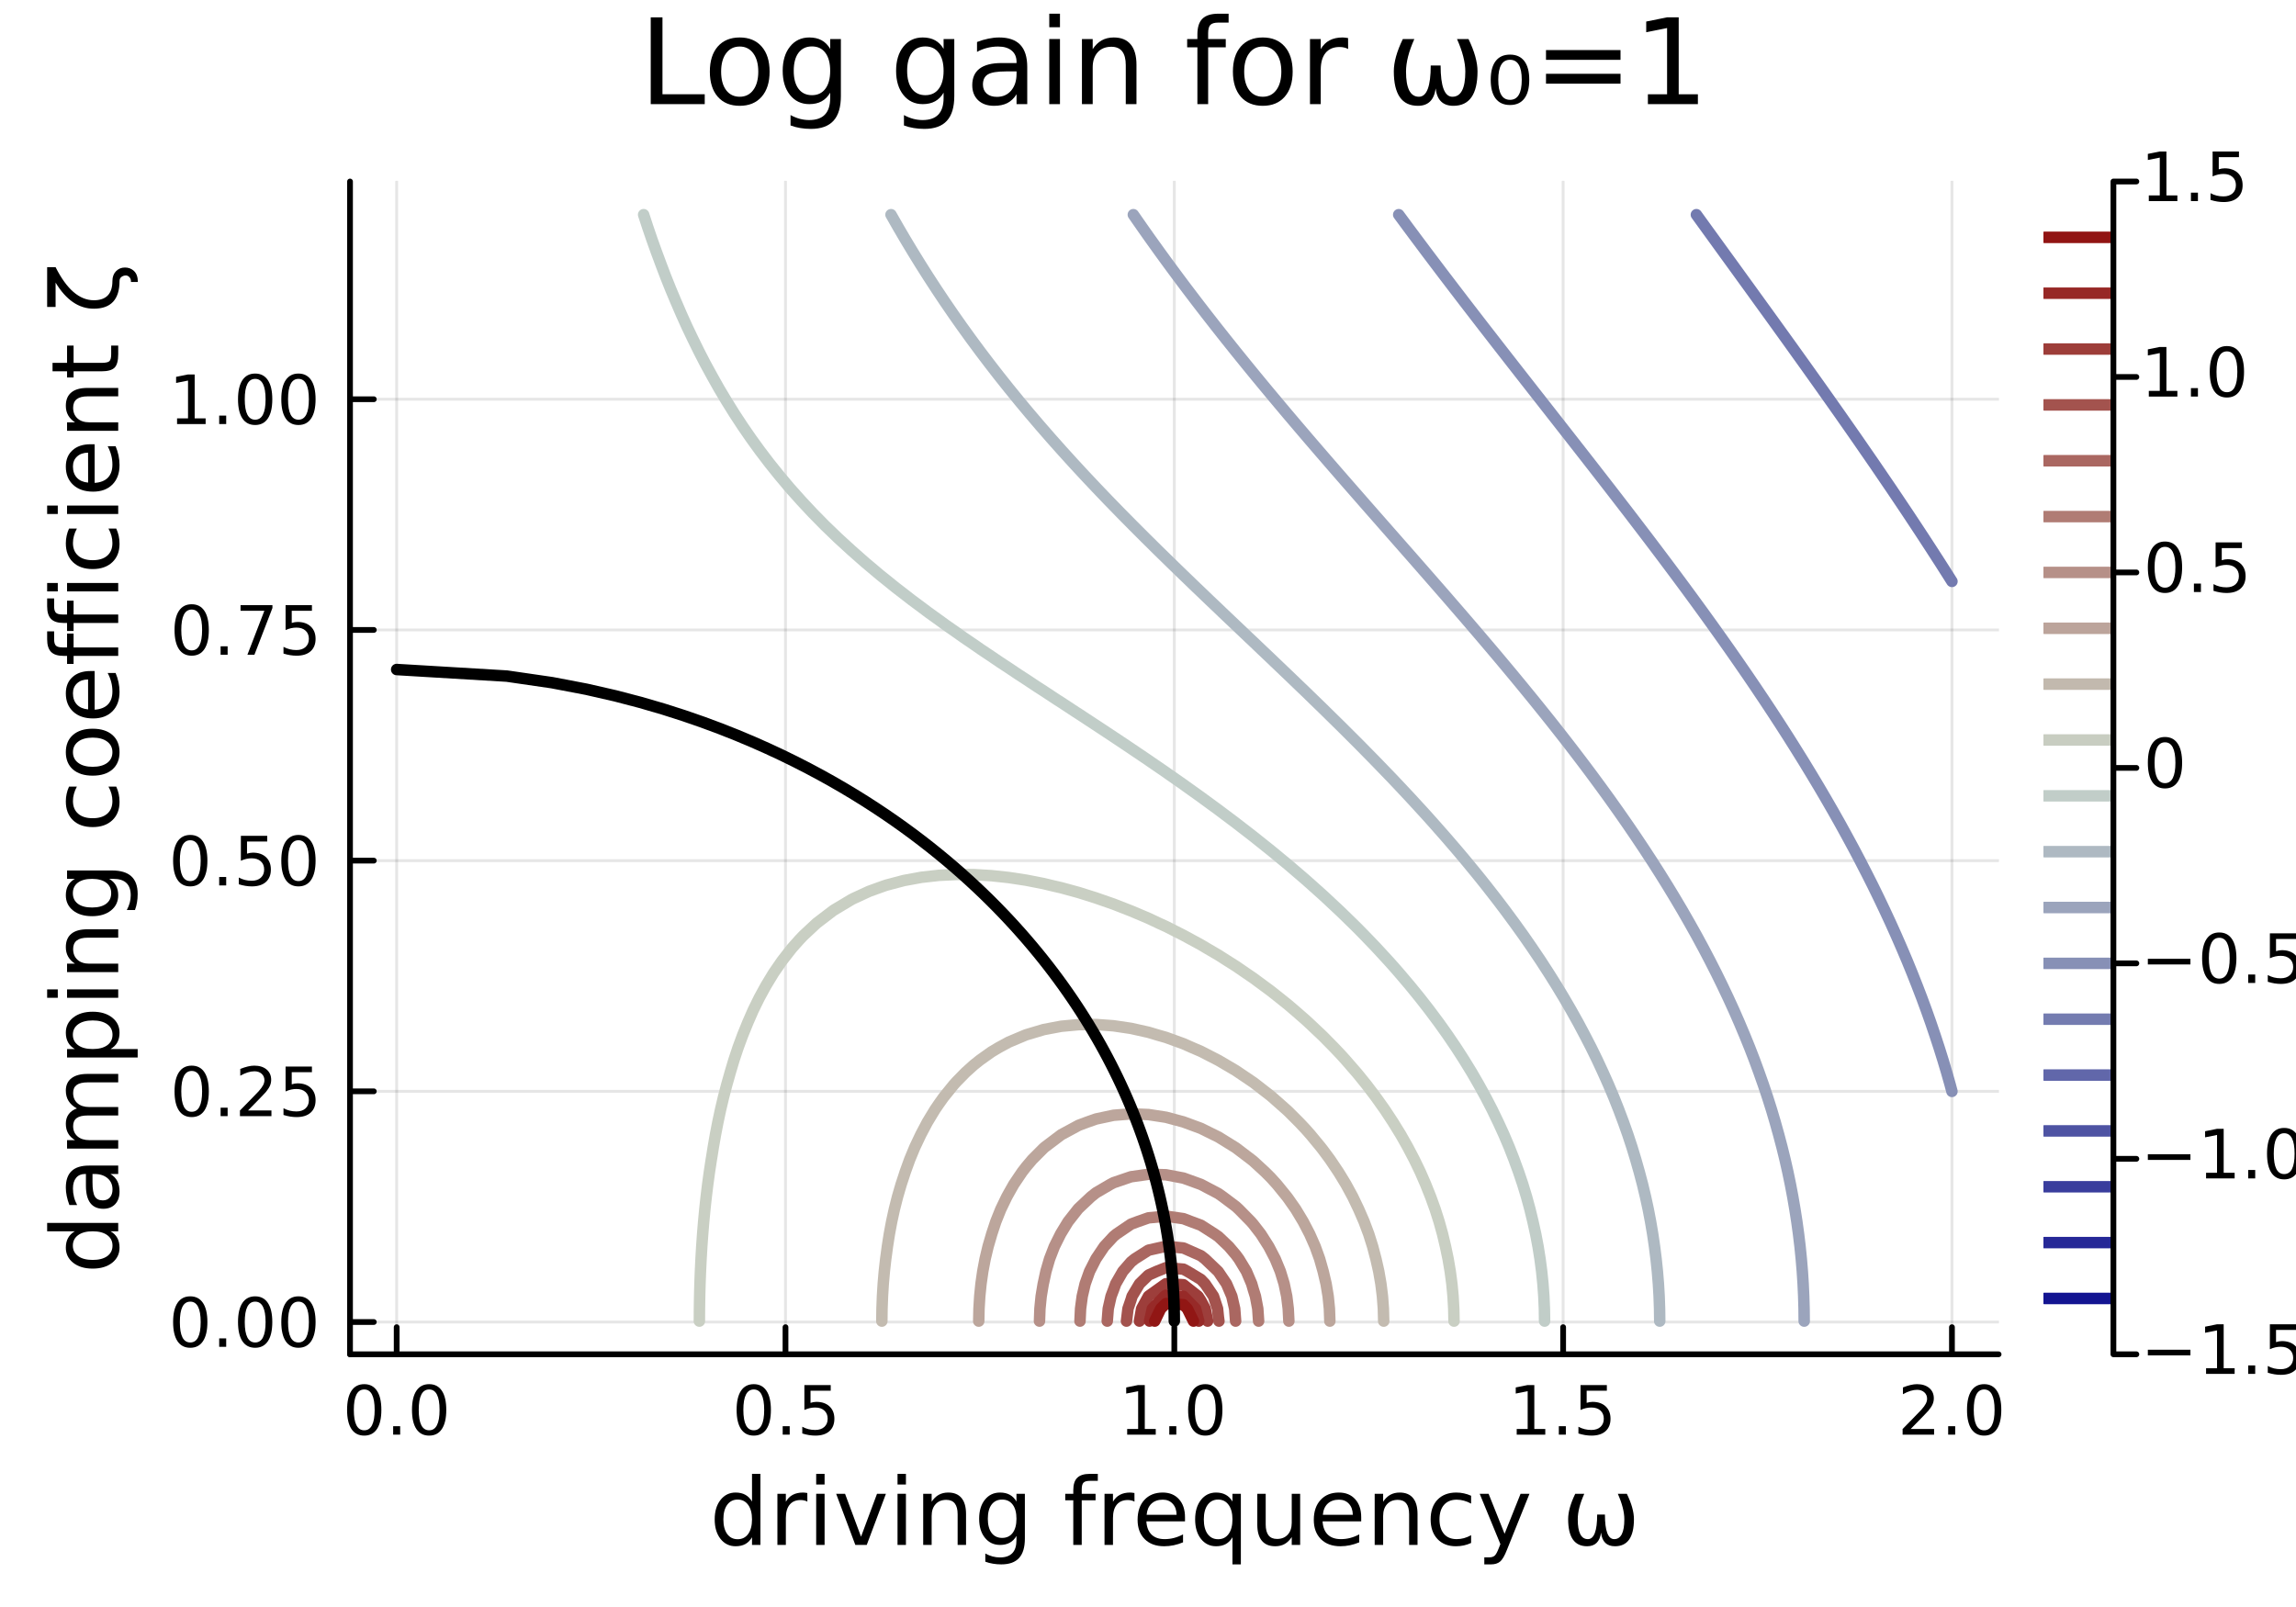 <?xml version="1.0" encoding="utf-8"?>
<svg xmlns="http://www.w3.org/2000/svg" xmlns:xlink="http://www.w3.org/1999/xlink" width="400" height="280" viewBox="0 0 1600 1120">
<rect x="0" y="0" width="1600" height="1120" fill="#333333" stroke="none"/>
<defs>
  <clipPath id="clip210">
    <rect x="0" y="0" width="1600" height="1120"/>
  </clipPath>
</defs>
<path clip-path="url(#clip210)" d="M0 1120 L1600 1120 L1600 0 L0 0  Z" fill="#ffffff" fill-rule="evenodd" fill-opacity="1"/>
<defs>
  <clipPath id="clip211">
    <rect x="320" y="0" width="1121" height="1120"/>
  </clipPath>
</defs>
<path clip-path="url(#clip210)" d="M243.918 943.876 L1392.76 943.876 L1392.76 126.496 L243.918 126.496  Z" fill="#ffffff" fill-rule="evenodd" fill-opacity="1"/>
<defs>
  <clipPath id="clip212">
    <rect x="243" y="126" width="1150" height="818"/>
  </clipPath>
</defs>
<polyline clip-path="url(#clip212)" style="stroke:#000000; stroke-linecap:round; stroke-linejoin:round; stroke-width:2; stroke-opacity:0.1; fill:none" points="276.432,943.876 276.432,126.496 "/>
<polyline clip-path="url(#clip212)" style="stroke:#000000; stroke-linecap:round; stroke-linejoin:round; stroke-width:2; stroke-opacity:0.1; fill:none" points="547.385,943.876 547.385,126.496 "/>
<polyline clip-path="url(#clip212)" style="stroke:#000000; stroke-linecap:round; stroke-linejoin:round; stroke-width:2; stroke-opacity:0.1; fill:none" points="818.337,943.876 818.337,126.496 "/>
<polyline clip-path="url(#clip212)" style="stroke:#000000; stroke-linecap:round; stroke-linejoin:round; stroke-width:2; stroke-opacity:0.1; fill:none" points="1089.29,943.876 1089.29,126.496 "/>
<polyline clip-path="url(#clip212)" style="stroke:#000000; stroke-linecap:round; stroke-linejoin:round; stroke-width:2; stroke-opacity:0.1; fill:none" points="1360.24,943.876 1360.24,126.496 "/>
<polyline clip-path="url(#clip210)" style="stroke:#000000; stroke-linecap:round; stroke-linejoin:round; stroke-width:4; stroke-opacity:1; fill:none" points="243.918,943.876 1392.76,943.876 "/>
<polyline clip-path="url(#clip210)" style="stroke:#000000; stroke-linecap:round; stroke-linejoin:round; stroke-width:4; stroke-opacity:1; fill:none" points="276.432,943.876 276.432,924.978 "/>
<polyline clip-path="url(#clip210)" style="stroke:#000000; stroke-linecap:round; stroke-linejoin:round; stroke-width:4; stroke-opacity:1; fill:none" points="547.385,943.876 547.385,924.978 "/>
<polyline clip-path="url(#clip210)" style="stroke:#000000; stroke-linecap:round; stroke-linejoin:round; stroke-width:4; stroke-opacity:1; fill:none" points="818.337,943.876 818.337,924.978 "/>
<polyline clip-path="url(#clip210)" style="stroke:#000000; stroke-linecap:round; stroke-linejoin:round; stroke-width:4; stroke-opacity:1; fill:none" points="1089.29,943.876 1089.29,924.978 "/>
<polyline clip-path="url(#clip210)" style="stroke:#000000; stroke-linecap:round; stroke-linejoin:round; stroke-width:4; stroke-opacity:1; fill:none" points="1360.24,943.876 1360.24,924.978 "/>
<path clip-path="url(#clip210)" d="M253.817 968.395 Q250.206 968.395 248.377 971.959 Q246.571 975.501 246.571 982.631 Q246.571 989.737 248.377 993.302 Q250.206 996.843 253.817 996.843 Q257.451 996.843 259.256 993.302 Q261.085 989.737 261.085 982.631 Q261.085 975.501 259.256 971.959 Q257.451 968.395 253.817 968.395 M253.817 964.691 Q259.627 964.691 262.682 969.297 Q265.761 973.881 265.761 982.631 Q265.761 991.357 262.682 995.964 Q259.627 1000.55 253.817 1000.55 Q248.007 1000.55 244.928 995.964 Q241.872 991.357 241.872 982.631 Q241.872 973.881 244.928 969.297 Q248.007 964.691 253.817 964.691 Z" fill="#000000" fill-rule="nonzero" fill-opacity="1" /><path clip-path="url(#clip210)" d="M273.979 993.996 L278.863 993.996 L278.863 999.876 L273.979 999.876 L273.979 993.996 Z" fill="#000000" fill-rule="nonzero" fill-opacity="1" /><path clip-path="url(#clip210)" d="M299.048 968.395 Q295.437 968.395 293.608 971.959 Q291.803 975.501 291.803 982.631 Q291.803 989.737 293.608 993.302 Q295.437 996.843 299.048 996.843 Q302.682 996.843 304.488 993.302 Q306.316 989.737 306.316 982.631 Q306.316 975.501 304.488 971.959 Q302.682 968.395 299.048 968.395 M299.048 964.691 Q304.858 964.691 307.914 969.297 Q310.992 973.881 310.992 982.631 Q310.992 991.357 307.914 995.964 Q304.858 1000.55 299.048 1000.55 Q293.238 1000.55 290.159 995.964 Q287.104 991.357 287.104 982.631 Q287.104 973.881 290.159 969.297 Q293.238 964.691 299.048 964.691 Z" fill="#000000" fill-rule="nonzero" fill-opacity="1" /><path clip-path="url(#clip210)" d="M525.267 968.395 Q521.656 968.395 519.827 971.959 Q518.021 975.501 518.021 982.631 Q518.021 989.737 519.827 993.302 Q521.656 996.843 525.267 996.843 Q528.901 996.843 530.706 993.302 Q532.535 989.737 532.535 982.631 Q532.535 975.501 530.706 971.959 Q528.901 968.395 525.267 968.395 M525.267 964.691 Q531.077 964.691 534.132 969.297 Q537.211 973.881 537.211 982.631 Q537.211 991.357 534.132 995.964 Q531.077 1000.55 525.267 1000.55 Q519.457 1000.55 516.378 995.964 Q513.322 991.357 513.322 982.631 Q513.322 973.881 516.378 969.297 Q519.457 964.691 525.267 964.691 Z" fill="#000000" fill-rule="nonzero" fill-opacity="1" /><path clip-path="url(#clip210)" d="M545.429 993.996 L550.313 993.996 L550.313 999.876 L545.429 999.876 L545.429 993.996 Z" fill="#000000" fill-rule="nonzero" fill-opacity="1" /><path clip-path="url(#clip210)" d="M560.544 965.316 L578.901 965.316 L578.901 969.251 L564.827 969.251 L564.827 977.723 Q565.845 977.376 566.864 977.214 Q567.882 977.029 568.901 977.029 Q574.688 977.029 578.067 980.2 Q581.447 983.371 581.447 988.788 Q581.447 994.367 577.975 997.468 Q574.503 1000.55 568.183 1000.55 Q566.007 1000.55 563.739 1000.18 Q561.493 999.806 559.086 999.066 L559.086 994.367 Q561.169 995.501 563.391 996.056 Q565.614 996.612 568.091 996.612 Q572.095 996.612 574.433 994.506 Q576.771 992.399 576.771 988.788 Q576.771 985.177 574.433 983.07 Q572.095 980.964 568.091 980.964 Q566.216 980.964 564.341 981.381 Q562.489 981.797 560.544 982.677 L560.544 965.316 Z" fill="#000000" fill-rule="nonzero" fill-opacity="1" /><path clip-path="url(#clip210)" d="M785.49 995.941 L793.129 995.941 L793.129 969.575 L784.819 971.242 L784.819 966.983 L793.082 965.316 L797.758 965.316 L797.758 995.941 L805.397 995.941 L805.397 999.876 L785.49 999.876 L785.49 995.941 Z" fill="#000000" fill-rule="nonzero" fill-opacity="1" /><path clip-path="url(#clip210)" d="M814.842 993.996 L819.726 993.996 L819.726 999.876 L814.842 999.876 L814.842 993.996 Z" fill="#000000" fill-rule="nonzero" fill-opacity="1" /><path clip-path="url(#clip210)" d="M839.911 968.395 Q836.3 968.395 834.471 971.959 Q832.666 975.501 832.666 982.631 Q832.666 989.737 834.471 993.302 Q836.3 996.843 839.911 996.843 Q843.545 996.843 845.351 993.302 Q847.179 989.737 847.179 982.631 Q847.179 975.501 845.351 971.959 Q843.545 968.395 839.911 968.395 M839.911 964.691 Q845.721 964.691 848.777 969.297 Q851.855 973.881 851.855 982.631 Q851.855 991.357 848.777 995.964 Q845.721 1000.55 839.911 1000.55 Q834.101 1000.55 831.022 995.964 Q827.967 991.357 827.967 982.631 Q827.967 973.881 831.022 969.297 Q834.101 964.691 839.911 964.691 Z" fill="#000000" fill-rule="nonzero" fill-opacity="1" /><path clip-path="url(#clip210)" d="M1056.94 995.941 L1064.58 995.941 L1064.58 969.575 L1056.27 971.242 L1056.27 966.983 L1064.53 965.316 L1069.21 965.316 L1069.21 995.941 L1076.85 995.941 L1076.85 999.876 L1056.94 999.876 L1056.94 995.941 Z" fill="#000000" fill-rule="nonzero" fill-opacity="1" /><path clip-path="url(#clip210)" d="M1086.29 993.996 L1091.18 993.996 L1091.18 999.876 L1086.29 999.876 L1086.29 993.996 Z" fill="#000000" fill-rule="nonzero" fill-opacity="1" /><path clip-path="url(#clip210)" d="M1101.41 965.316 L1119.76 965.316 L1119.76 969.251 L1105.69 969.251 L1105.69 977.723 Q1106.71 977.376 1107.73 977.214 Q1108.75 977.029 1109.76 977.029 Q1115.55 977.029 1118.93 980.2 Q1122.31 983.371 1122.31 988.788 Q1122.31 994.367 1118.84 997.468 Q1115.37 1000.55 1109.05 1000.55 Q1106.87 1000.55 1104.6 1000.18 Q1102.36 999.806 1099.95 999.066 L1099.95 994.367 Q1102.03 995.501 1104.25 996.056 Q1106.48 996.612 1108.95 996.612 Q1112.96 996.612 1115.3 994.506 Q1117.63 992.399 1117.63 988.788 Q1117.63 985.177 1115.3 983.07 Q1112.96 980.964 1108.95 980.964 Q1107.08 980.964 1105.2 981.381 Q1103.35 981.797 1101.41 982.677 L1101.41 965.316 Z" fill="#000000" fill-rule="nonzero" fill-opacity="1" /><path clip-path="url(#clip210)" d="M1331.48 995.941 L1347.8 995.941 L1347.8 999.876 L1325.86 999.876 L1325.86 995.941 Q1328.52 993.186 1333.1 988.556 Q1337.71 983.904 1338.89 982.561 Q1341.13 980.038 1342.01 978.302 Q1342.92 976.543 1342.92 974.853 Q1342.92 972.098 1340.97 970.362 Q1339.05 968.626 1335.95 968.626 Q1333.75 968.626 1331.3 969.39 Q1328.86 970.154 1326.09 971.705 L1326.09 966.983 Q1328.91 965.848 1331.36 965.27 Q1333.82 964.691 1335.86 964.691 Q1341.23 964.691 1344.42 967.376 Q1347.61 970.061 1347.61 974.552 Q1347.61 976.682 1346.8 978.603 Q1346.02 980.501 1343.91 983.094 Q1343.33 983.765 1340.23 986.982 Q1337.13 990.177 1331.48 995.941 Z" fill="#000000" fill-rule="nonzero" fill-opacity="1" /><path clip-path="url(#clip210)" d="M1357.61 993.996 L1362.5 993.996 L1362.5 999.876 L1357.61 999.876 L1357.61 993.996 Z" fill="#000000" fill-rule="nonzero" fill-opacity="1" /><path clip-path="url(#clip210)" d="M1382.68 968.395 Q1379.07 968.395 1377.24 971.959 Q1375.44 975.501 1375.44 982.631 Q1375.44 989.737 1377.24 993.302 Q1379.07 996.843 1382.68 996.843 Q1386.32 996.843 1388.12 993.302 Q1389.95 989.737 1389.95 982.631 Q1389.95 975.501 1388.12 971.959 Q1386.32 968.395 1382.68 968.395 M1382.68 964.691 Q1388.49 964.691 1391.55 969.297 Q1394.63 973.881 1394.63 982.631 Q1394.63 991.357 1391.55 995.964 Q1388.49 1000.55 1382.68 1000.55 Q1376.87 1000.55 1373.79 995.964 Q1370.74 991.357 1370.74 982.631 Q1370.74 973.881 1373.79 969.297 Q1376.87 964.691 1382.68 964.691 Z" fill="#000000" fill-rule="nonzero" fill-opacity="1" /><path clip-path="url(#clip210)" d="M524.05 1046.5 L524.05 1027.21 L529.907 1027.21 L529.907 1076.74 L524.05 1076.74 L524.05 1071.39 Q522.204 1074.58 519.372 1076.14 Q516.571 1077.66 512.624 1077.66 Q506.163 1077.66 502.089 1072.51 Q498.046 1067.35 498.046 1058.95 Q498.046 1050.54 502.089 1045.39 Q506.163 1040.23 512.624 1040.23 Q516.571 1040.23 519.372 1041.79 Q522.204 1043.32 524.05 1046.5 M504.094 1058.95 Q504.094 1065.41 506.736 1069.1 Q509.409 1072.76 514.056 1072.76 Q518.703 1072.76 521.377 1069.1 Q524.05 1065.41 524.05 1058.95 Q524.05 1052.49 521.377 1048.83 Q518.703 1045.13 514.056 1045.13 Q509.409 1045.13 506.736 1048.83 Q504.094 1052.49 504.094 1058.95 Z" fill="#000000" fill-rule="nonzero" fill-opacity="1" /><path clip-path="url(#clip210)" d="M562.627 1046.57 Q561.64 1045.99 560.462 1045.74 Q559.316 1045.45 557.916 1045.45 Q552.951 1045.45 550.277 1048.7 Q547.635 1051.91 547.635 1057.96 L547.635 1076.74 L541.747 1076.74 L541.747 1041.09 L547.635 1041.09 L547.635 1046.63 Q549.481 1043.38 552.441 1041.82 Q555.401 1040.23 559.635 1040.23 Q560.239 1040.23 560.971 1040.33 Q561.704 1040.39 562.595 1040.55 L562.627 1046.57 Z" fill="#000000" fill-rule="nonzero" fill-opacity="1" /><path clip-path="url(#clip210)" d="M568.769 1041.09 L574.626 1041.09 L574.626 1076.74 L568.769 1076.74 L568.769 1041.09 M568.769 1027.21 L574.626 1027.21 L574.626 1034.63 L568.769 1034.63 L568.769 1027.21 Z" fill="#000000" fill-rule="nonzero" fill-opacity="1" /><path clip-path="url(#clip210)" d="M582.679 1041.09 L588.885 1041.09 L600.025 1071.01 L611.165 1041.09 L617.372 1041.09 L604.004 1076.74 L596.046 1076.74 L582.679 1041.09 Z" fill="#000000" fill-rule="nonzero" fill-opacity="1" /><path clip-path="url(#clip210)" d="M625.456 1041.09 L631.313 1041.09 L631.313 1076.74 L625.456 1076.74 L625.456 1041.09 M625.456 1027.21 L631.313 1027.21 L631.313 1034.63 L625.456 1034.63 L625.456 1027.21 Z" fill="#000000" fill-rule="nonzero" fill-opacity="1" /><path clip-path="url(#clip210)" d="M673.199 1055.22 L673.199 1076.74 L667.342 1076.74 L667.342 1055.41 Q667.342 1050.35 665.369 1047.84 Q663.396 1045.33 659.449 1045.33 Q654.706 1045.33 651.969 1048.35 Q649.232 1051.37 649.232 1056.59 L649.232 1076.74 L643.344 1076.74 L643.344 1041.09 L649.232 1041.09 L649.232 1046.63 Q651.333 1043.42 654.165 1041.82 Q657.03 1040.23 660.754 1040.23 Q666.897 1040.23 670.048 1044.05 Q673.199 1047.84 673.199 1055.22 Z" fill="#000000" fill-rule="nonzero" fill-opacity="1" /><path clip-path="url(#clip210)" d="M708.338 1058.5 Q708.338 1052.14 705.696 1048.64 Q703.086 1045.13 698.343 1045.13 Q693.633 1045.13 690.991 1048.64 Q688.381 1052.14 688.381 1058.5 Q688.381 1064.84 690.991 1068.34 Q693.633 1071.84 698.343 1071.84 Q703.086 1071.84 705.696 1068.34 Q708.338 1064.84 708.338 1058.5 M714.194 1072.32 Q714.194 1081.42 710.152 1085.84 Q706.11 1090.3 697.77 1090.3 Q694.683 1090.3 691.946 1089.82 Q689.209 1089.38 686.63 1088.42 L686.63 1082.72 Q689.209 1084.12 691.723 1084.79 Q694.238 1085.46 696.847 1085.46 Q702.608 1085.46 705.473 1082.44 Q708.338 1079.45 708.338 1073.37 L708.338 1070.47 Q706.523 1073.62 703.691 1075.18 Q700.858 1076.74 696.911 1076.74 Q690.354 1076.74 686.344 1071.74 Q682.334 1066.75 682.334 1058.5 Q682.334 1050.23 686.344 1045.23 Q690.354 1040.23 696.911 1040.23 Q700.858 1040.23 703.691 1041.79 Q706.523 1043.35 708.338 1046.5 L708.338 1041.09 L714.194 1041.09 L714.194 1072.32 Z" fill="#000000" fill-rule="nonzero" fill-opacity="1" /><path clip-path="url(#clip210)" d="M765.024 1027.21 L765.024 1032.08 L759.422 1032.08 Q756.271 1032.08 755.03 1033.36 Q753.821 1034.63 753.821 1037.94 L753.821 1041.09 L763.465 1041.09 L763.465 1045.64 L753.821 1045.64 L753.821 1076.74 L747.932 1076.74 L747.932 1045.64 L742.33 1045.64 L742.33 1041.09 L747.932 1041.09 L747.932 1038.61 Q747.932 1032.66 750.701 1029.95 Q753.47 1027.21 759.486 1027.21 L765.024 1027.21 Z" fill="#000000" fill-rule="nonzero" fill-opacity="1" /><path clip-path="url(#clip210)" d="M790.582 1046.57 Q789.596 1045.99 788.418 1045.74 Q787.272 1045.45 785.872 1045.45 Q780.907 1045.45 778.233 1048.7 Q775.591 1051.91 775.591 1057.96 L775.591 1076.74 L769.703 1076.74 L769.703 1041.09 L775.591 1041.09 L775.591 1046.63 Q777.437 1043.38 780.397 1041.82 Q783.357 1040.23 787.591 1040.23 Q788.195 1040.23 788.927 1040.33 Q789.659 1040.39 790.551 1040.55 L790.582 1046.57 Z" fill="#000000" fill-rule="nonzero" fill-opacity="1" /><path clip-path="url(#clip210)" d="M825.785 1057.45 L825.785 1060.32 L798.858 1060.32 Q799.24 1066.36 802.486 1069.55 Q805.765 1072.7 811.589 1072.7 Q814.963 1072.7 818.114 1071.87 Q821.297 1071.04 824.416 1069.39 L824.416 1074.93 Q821.265 1076.26 817.955 1076.96 Q814.645 1077.66 811.239 1077.66 Q802.709 1077.66 797.712 1072.7 Q792.747 1067.73 792.747 1059.27 Q792.747 1050.51 797.457 1045.39 Q802.2 1040.23 810.221 1040.23 Q817.414 1040.23 821.583 1044.88 Q825.785 1049.49 825.785 1057.45 M819.928 1055.73 Q819.865 1050.93 817.223 1048.06 Q814.613 1045.2 810.284 1045.2 Q805.383 1045.2 802.423 1047.97 Q799.494 1050.74 799.049 1055.76 L819.928 1055.73 Z" fill="#000000" fill-rule="nonzero" fill-opacity="1" /><path clip-path="url(#clip210)" d="M838.898 1058.95 Q838.898 1065.41 841.54 1069.1 Q844.214 1072.76 848.861 1072.76 Q853.507 1072.76 856.181 1069.1 Q858.855 1065.41 858.855 1058.95 Q858.855 1052.49 856.181 1048.83 Q853.507 1045.13 848.861 1045.13 Q844.214 1045.13 841.54 1048.83 Q838.898 1052.49 838.898 1058.95 M858.855 1071.39 Q857.009 1074.58 854.176 1076.14 Q851.375 1077.66 847.428 1077.66 Q840.967 1077.66 836.893 1072.51 Q832.851 1067.35 832.851 1058.95 Q832.851 1050.54 836.893 1045.39 Q840.967 1040.23 847.428 1040.23 Q851.375 1040.23 854.176 1041.79 Q857.009 1043.32 858.855 1046.5 L858.855 1041.09 L864.711 1041.09 L864.711 1090.3 L858.855 1090.3 L858.855 1071.39 Z" fill="#000000" fill-rule="nonzero" fill-opacity="1" /><path clip-path="url(#clip210)" d="M876.169 1062.67 L876.169 1041.09 L882.026 1041.09 L882.026 1062.45 Q882.026 1067.51 883.999 1070.06 Q885.973 1072.57 889.919 1072.57 Q894.662 1072.57 897.399 1069.55 Q900.168 1066.52 900.168 1061.3 L900.168 1041.09 L906.025 1041.09 L906.025 1076.74 L900.168 1076.74 L900.168 1071.27 Q898.036 1074.51 895.203 1076.1 Q892.402 1077.66 888.678 1077.66 Q882.535 1077.66 879.352 1073.84 Q876.169 1070.02 876.169 1062.67 M890.906 1040.23 L890.906 1040.23 Z" fill="#000000" fill-rule="nonzero" fill-opacity="1" /><path clip-path="url(#clip210)" d="M948.579 1057.45 L948.579 1060.32 L921.652 1060.32 Q922.034 1066.36 925.281 1069.55 Q928.559 1072.7 934.384 1072.7 Q937.758 1072.7 940.909 1071.87 Q944.092 1071.04 947.211 1069.39 L947.211 1074.93 Q944.06 1076.26 940.75 1076.96 Q937.439 1077.66 934.034 1077.66 Q925.504 1077.66 920.507 1072.7 Q915.541 1067.73 915.541 1059.27 Q915.541 1050.51 920.252 1045.39 Q924.994 1040.23 933.015 1040.23 Q940.208 1040.23 944.378 1044.88 Q948.579 1049.49 948.579 1057.45 M942.723 1055.73 Q942.659 1050.93 940.017 1048.06 Q937.408 1045.2 933.079 1045.2 Q928.177 1045.2 925.217 1047.97 Q922.289 1050.74 921.843 1055.76 L942.723 1055.73 Z" fill="#000000" fill-rule="nonzero" fill-opacity="1" /><path clip-path="url(#clip210)" d="M987.824 1055.22 L987.824 1076.74 L981.967 1076.74 L981.967 1055.41 Q981.967 1050.35 979.994 1047.84 Q978.021 1045.33 974.074 1045.33 Q969.332 1045.33 966.594 1048.35 Q963.857 1051.37 963.857 1056.59 L963.857 1076.74 L957.969 1076.74 L957.969 1041.09 L963.857 1041.09 L963.857 1046.63 Q965.958 1043.42 968.79 1041.82 Q971.655 1040.23 975.379 1040.23 Q981.522 1040.23 984.673 1044.05 Q987.824 1047.84 987.824 1055.22 Z" fill="#000000" fill-rule="nonzero" fill-opacity="1" /><path clip-path="url(#clip210)" d="M1025.16 1042.46 L1025.16 1047.94 Q1022.68 1046.57 1020.16 1045.9 Q1017.68 1045.2 1015.13 1045.2 Q1009.44 1045.2 1006.28 1048.83 Q1003.13 1052.42 1003.13 1058.95 Q1003.13 1065.47 1006.28 1069.1 Q1009.44 1072.7 1015.13 1072.7 Q1017.68 1072.7 1020.16 1072.03 Q1022.68 1071.33 1025.16 1069.96 L1025.16 1075.37 Q1022.71 1076.52 1020.07 1077.09 Q1017.46 1077.66 1014.5 1077.66 Q1006.44 1077.66 1001.7 1072.6 Q996.959 1067.54 996.959 1058.95 Q996.959 1050.23 1001.73 1045.23 Q1006.54 1040.23 1014.88 1040.23 Q1017.58 1040.23 1020.16 1040.81 Q1022.74 1041.35 1025.16 1042.46 Z" fill="#000000" fill-rule="nonzero" fill-opacity="1" /><path clip-path="url(#clip210)" d="M1050.18 1080.05 Q1047.69 1086.42 1045.34 1088.36 Q1042.98 1090.3 1039.04 1090.3 L1034.36 1090.3 L1034.36 1085.4 L1037.79 1085.4 Q1040.21 1085.4 1041.55 1084.25 Q1042.89 1083.11 1044.51 1078.84 L1045.56 1076.17 L1031.14 1041.09 L1037.35 1041.09 L1048.49 1068.97 L1059.63 1041.09 L1065.84 1041.09 L1050.18 1080.05 Z" fill="#000000" fill-rule="nonzero" fill-opacity="1" /><path clip-path="url(#clip210)" d="M1106 1077.66 Q1092.79 1077.66 1092.79 1058.76 Q1092.79 1051.28 1097.73 1041.09 L1104.03 1041.09 Q1099.48 1051.28 1099.48 1058.92 Q1099.48 1072.7 1106.54 1072.7 Q1113.01 1072.7 1113.01 1055.57 L1118.42 1055.57 Q1118.42 1072.7 1124.88 1072.7 Q1131.94 1072.7 1131.94 1058.92 Q1131.94 1051.28 1127.39 1041.09 L1133.69 1041.09 Q1138.63 1051.28 1138.63 1058.76 Q1138.63 1077.66 1125.42 1077.66 Q1116.76 1077.66 1115.71 1068.15 Q1114.41 1077.66 1106 1077.66 Z" fill="#000000" fill-rule="nonzero" fill-opacity="1" /><polyline clip-path="url(#clip212)" style="stroke:#000000; stroke-linecap:round; stroke-linejoin:round; stroke-width:2; stroke-opacity:0.1; fill:none" points="243.918,921.386 1392.76,921.386 "/>
<polyline clip-path="url(#clip212)" style="stroke:#000000; stroke-linecap:round; stroke-linejoin:round; stroke-width:2; stroke-opacity:0.1; fill:none" points="243.918,760.603 1392.76,760.603 "/>
<polyline clip-path="url(#clip212)" style="stroke:#000000; stroke-linecap:round; stroke-linejoin:round; stroke-width:2; stroke-opacity:0.1; fill:none" points="243.918,599.821 1392.76,599.821 "/>
<polyline clip-path="url(#clip212)" style="stroke:#000000; stroke-linecap:round; stroke-linejoin:round; stroke-width:2; stroke-opacity:0.1; fill:none" points="243.918,439.038 1392.76,439.038 "/>
<polyline clip-path="url(#clip212)" style="stroke:#000000; stroke-linecap:round; stroke-linejoin:round; stroke-width:2; stroke-opacity:0.1; fill:none" points="243.918,278.256 1392.76,278.256 "/>
<polyline clip-path="url(#clip210)" style="stroke:#000000; stroke-linecap:round; stroke-linejoin:round; stroke-width:4; stroke-opacity:1; fill:none" points="243.918,943.876 243.918,126.496 "/>
<polyline clip-path="url(#clip210)" style="stroke:#000000; stroke-linecap:round; stroke-linejoin:round; stroke-width:4; stroke-opacity:1; fill:none" points="243.918,921.386 260.506,921.386 "/>
<polyline clip-path="url(#clip210)" style="stroke:#000000; stroke-linecap:round; stroke-linejoin:round; stroke-width:4; stroke-opacity:1; fill:none" points="243.918,760.603 260.506,760.603 "/>
<polyline clip-path="url(#clip210)" style="stroke:#000000; stroke-linecap:round; stroke-linejoin:round; stroke-width:4; stroke-opacity:1; fill:none" points="243.918,599.821 260.506,599.821 "/>
<polyline clip-path="url(#clip210)" style="stroke:#000000; stroke-linecap:round; stroke-linejoin:round; stroke-width:4; stroke-opacity:1; fill:none" points="243.918,439.038 260.506,439.038 "/>
<polyline clip-path="url(#clip210)" style="stroke:#000000; stroke-linecap:round; stroke-linejoin:round; stroke-width:4; stroke-opacity:1; fill:none" points="243.918,278.256 260.506,278.256 "/>
<path clip-path="url(#clip210)" d="M132.581 907.184 Q128.969 907.184 127.141 910.749 Q125.335 914.291 125.335 921.42 Q125.335 928.527 127.141 932.092 Q128.969 935.633 132.581 935.633 Q136.215 935.633 138.02 932.092 Q139.849 928.527 139.849 921.42 Q139.849 914.291 138.02 910.749 Q136.215 907.184 132.581 907.184 M132.581 903.481 Q138.391 903.481 141.446 908.087 Q144.525 912.67 144.525 921.42 Q144.525 930.147 141.446 934.754 Q138.391 939.337 132.581 939.337 Q126.77 939.337 123.692 934.754 Q120.636 930.147 120.636 921.42 Q120.636 912.67 123.692 908.087 Q126.77 903.481 132.581 903.481 Z" fill="#000000" fill-rule="nonzero" fill-opacity="1" /><path clip-path="url(#clip210)" d="M152.742 932.786 L157.627 932.786 L157.627 938.666 L152.742 938.666 L152.742 932.786 Z" fill="#000000" fill-rule="nonzero" fill-opacity="1" /><path clip-path="url(#clip210)" d="M177.812 907.184 Q174.201 907.184 172.372 910.749 Q170.566 914.291 170.566 921.42 Q170.566 928.527 172.372 932.092 Q174.201 935.633 177.812 935.633 Q181.446 935.633 183.252 932.092 Q185.08 928.527 185.08 921.42 Q185.08 914.291 183.252 910.749 Q181.446 907.184 177.812 907.184 M177.812 903.481 Q183.622 903.481 186.677 908.087 Q189.756 912.67 189.756 921.42 Q189.756 930.147 186.677 934.754 Q183.622 939.337 177.812 939.337 Q172.002 939.337 168.923 934.754 Q165.867 930.147 165.867 921.42 Q165.867 912.67 168.923 908.087 Q172.002 903.481 177.812 903.481 Z" fill="#000000" fill-rule="nonzero" fill-opacity="1" /><path clip-path="url(#clip210)" d="M207.974 907.184 Q204.363 907.184 202.534 910.749 Q200.728 914.291 200.728 921.42 Q200.728 928.527 202.534 932.092 Q204.363 935.633 207.974 935.633 Q211.608 935.633 213.413 932.092 Q215.242 928.527 215.242 921.42 Q215.242 914.291 213.413 910.749 Q211.608 907.184 207.974 907.184 M207.974 903.481 Q213.784 903.481 216.839 908.087 Q219.918 912.67 219.918 921.42 Q219.918 930.147 216.839 934.754 Q213.784 939.337 207.974 939.337 Q202.163 939.337 199.085 934.754 Q196.029 930.147 196.029 921.42 Q196.029 912.67 199.085 908.087 Q202.163 903.481 207.974 903.481 Z" fill="#000000" fill-rule="nonzero" fill-opacity="1" /><path clip-path="url(#clip210)" d="M133.576 746.402 Q129.965 746.402 128.136 749.967 Q126.331 753.508 126.331 760.638 Q126.331 767.744 128.136 771.309 Q129.965 774.851 133.576 774.851 Q137.21 774.851 139.016 771.309 Q140.844 767.744 140.844 760.638 Q140.844 753.508 139.016 749.967 Q137.21 746.402 133.576 746.402 M133.576 742.698 Q139.386 742.698 142.442 747.305 Q145.52 751.888 145.52 760.638 Q145.52 769.365 142.442 773.971 Q139.386 778.554 133.576 778.554 Q127.766 778.554 124.687 773.971 Q121.632 769.365 121.632 760.638 Q121.632 751.888 124.687 747.305 Q127.766 742.698 133.576 742.698 Z" fill="#000000" fill-rule="nonzero" fill-opacity="1" /><path clip-path="url(#clip210)" d="M153.738 772.003 L158.622 772.003 L158.622 777.883 L153.738 777.883 L153.738 772.003 Z" fill="#000000" fill-rule="nonzero" fill-opacity="1" /><path clip-path="url(#clip210)" d="M172.835 773.948 L189.154 773.948 L189.154 777.883 L167.21 777.883 L167.21 773.948 Q169.872 771.193 174.455 766.564 Q179.062 761.911 180.242 760.568 Q182.488 758.045 183.367 756.309 Q184.27 754.55 184.27 752.86 Q184.27 750.105 182.326 748.369 Q180.404 746.633 177.303 746.633 Q175.103 746.633 172.65 747.397 Q170.219 748.161 167.441 749.712 L167.441 744.99 Q170.266 743.855 172.719 743.277 Q175.173 742.698 177.21 742.698 Q182.58 742.698 185.775 745.383 Q188.969 748.068 188.969 752.559 Q188.969 754.689 188.159 756.61 Q187.372 758.508 185.265 761.101 Q184.687 761.772 181.585 764.99 Q178.483 768.184 172.835 773.948 Z" fill="#000000" fill-rule="nonzero" fill-opacity="1" /><path clip-path="url(#clip210)" d="M199.015 743.323 L217.372 743.323 L217.372 747.258 L203.298 747.258 L203.298 755.73 Q204.316 755.383 205.335 755.221 Q206.353 755.036 207.372 755.036 Q213.159 755.036 216.538 758.207 Q219.918 761.379 219.918 766.795 Q219.918 772.374 216.446 775.476 Q212.974 778.554 206.654 778.554 Q204.478 778.554 202.21 778.184 Q199.964 777.814 197.557 777.073 L197.557 772.374 Q199.64 773.508 201.863 774.064 Q204.085 774.619 206.562 774.619 Q210.566 774.619 212.904 772.513 Q215.242 770.406 215.242 766.795 Q215.242 763.184 212.904 761.078 Q210.566 758.971 206.562 758.971 Q204.687 758.971 202.812 759.388 Q200.96 759.804 199.015 760.684 L199.015 743.323 Z" fill="#000000" fill-rule="nonzero" fill-opacity="1" /><path clip-path="url(#clip210)" d="M132.581 585.619 Q128.969 585.619 127.141 589.184 Q125.335 592.726 125.335 599.855 Q125.335 606.962 127.141 610.527 Q128.969 614.068 132.581 614.068 Q136.215 614.068 138.02 610.527 Q139.849 606.962 139.849 599.855 Q139.849 592.726 138.02 589.184 Q136.215 585.619 132.581 585.619 M132.581 581.916 Q138.391 581.916 141.446 586.522 Q144.525 591.105 144.525 599.855 Q144.525 608.582 141.446 613.189 Q138.391 617.772 132.581 617.772 Q126.77 617.772 123.692 613.189 Q120.636 608.582 120.636 599.855 Q120.636 591.105 123.692 586.522 Q126.77 581.916 132.581 581.916 Z" fill="#000000" fill-rule="nonzero" fill-opacity="1" /><path clip-path="url(#clip210)" d="M152.742 611.221 L157.627 611.221 L157.627 617.101 L152.742 617.101 L152.742 611.221 Z" fill="#000000" fill-rule="nonzero" fill-opacity="1" /><path clip-path="url(#clip210)" d="M167.858 582.541 L186.215 582.541 L186.215 586.476 L172.141 586.476 L172.141 594.948 Q173.159 594.601 174.178 594.439 Q175.196 594.253 176.215 594.253 Q182.002 594.253 185.381 597.425 Q188.761 600.596 188.761 606.013 Q188.761 611.591 185.289 614.693 Q181.816 617.772 175.497 617.772 Q173.321 617.772 171.053 617.401 Q168.807 617.031 166.4 616.29 L166.4 611.591 Q168.483 612.726 170.705 613.281 Q172.928 613.837 175.404 613.837 Q179.409 613.837 181.747 611.73 Q184.085 609.624 184.085 606.013 Q184.085 602.402 181.747 600.295 Q179.409 598.189 175.404 598.189 Q173.529 598.189 171.654 598.605 Q169.803 599.022 167.858 599.902 L167.858 582.541 Z" fill="#000000" fill-rule="nonzero" fill-opacity="1" /><path clip-path="url(#clip210)" d="M207.974 585.619 Q204.363 585.619 202.534 589.184 Q200.728 592.726 200.728 599.855 Q200.728 606.962 202.534 610.527 Q204.363 614.068 207.974 614.068 Q211.608 614.068 213.413 610.527 Q215.242 606.962 215.242 599.855 Q215.242 592.726 213.413 589.184 Q211.608 585.619 207.974 585.619 M207.974 581.916 Q213.784 581.916 216.839 586.522 Q219.918 591.105 219.918 599.855 Q219.918 608.582 216.839 613.189 Q213.784 617.772 207.974 617.772 Q202.163 617.772 199.085 613.189 Q196.029 608.582 196.029 599.855 Q196.029 591.105 199.085 586.522 Q202.163 581.916 207.974 581.916 Z" fill="#000000" fill-rule="nonzero" fill-opacity="1" /><path clip-path="url(#clip210)" d="M133.576 424.837 Q129.965 424.837 128.136 428.402 Q126.331 431.943 126.331 439.073 Q126.331 446.179 128.136 449.744 Q129.965 453.286 133.576 453.286 Q137.21 453.286 139.016 449.744 Q140.844 446.179 140.844 439.073 Q140.844 431.943 139.016 428.402 Q137.21 424.837 133.576 424.837 M133.576 421.133 Q139.386 421.133 142.442 425.74 Q145.52 430.323 145.52 439.073 Q145.52 447.8 142.442 452.406 Q139.386 456.989 133.576 456.989 Q127.766 456.989 124.687 452.406 Q121.632 447.8 121.632 439.073 Q121.632 430.323 124.687 425.74 Q127.766 421.133 133.576 421.133 Z" fill="#000000" fill-rule="nonzero" fill-opacity="1" /><path clip-path="url(#clip210)" d="M153.738 450.438 L158.622 450.438 L158.622 456.318 L153.738 456.318 L153.738 450.438 Z" fill="#000000" fill-rule="nonzero" fill-opacity="1" /><path clip-path="url(#clip210)" d="M167.627 421.758 L189.849 421.758 L189.849 423.749 L177.303 456.318 L172.418 456.318 L184.224 425.693 L167.627 425.693 L167.627 421.758 Z" fill="#000000" fill-rule="nonzero" fill-opacity="1" /><path clip-path="url(#clip210)" d="M199.015 421.758 L217.372 421.758 L217.372 425.693 L203.298 425.693 L203.298 434.165 Q204.316 433.818 205.335 433.656 Q206.353 433.471 207.372 433.471 Q213.159 433.471 216.538 436.642 Q219.918 439.813 219.918 445.23 Q219.918 450.809 216.446 453.911 Q212.974 456.989 206.654 456.989 Q204.478 456.989 202.21 456.619 Q199.964 456.249 197.557 455.508 L197.557 450.809 Q199.64 451.943 201.863 452.499 Q204.085 453.054 206.562 453.054 Q210.566 453.054 212.904 450.948 Q215.242 448.841 215.242 445.23 Q215.242 441.619 212.904 439.513 Q210.566 437.406 206.562 437.406 Q204.687 437.406 202.812 437.823 Q200.96 438.239 199.015 439.119 L199.015 421.758 Z" fill="#000000" fill-rule="nonzero" fill-opacity="1" /><path clip-path="url(#clip210)" d="M123.391 291.6 L131.03 291.6 L131.03 265.235 L122.719 266.901 L122.719 262.642 L130.983 260.976 L135.659 260.976 L135.659 291.6 L143.298 291.6 L143.298 295.536 L123.391 295.536 L123.391 291.6 Z" fill="#000000" fill-rule="nonzero" fill-opacity="1" /><path clip-path="url(#clip210)" d="M152.742 289.656 L157.627 289.656 L157.627 295.536 L152.742 295.536 L152.742 289.656 Z" fill="#000000" fill-rule="nonzero" fill-opacity="1" /><path clip-path="url(#clip210)" d="M177.812 264.054 Q174.201 264.054 172.372 267.619 Q170.566 271.161 170.566 278.29 Q170.566 285.397 172.372 288.961 Q174.201 292.503 177.812 292.503 Q181.446 292.503 183.252 288.961 Q185.08 285.397 185.08 278.29 Q185.08 271.161 183.252 267.619 Q181.446 264.054 177.812 264.054 M177.812 260.351 Q183.622 260.351 186.677 264.957 Q189.756 269.54 189.756 278.29 Q189.756 287.017 186.677 291.624 Q183.622 296.207 177.812 296.207 Q172.002 296.207 168.923 291.624 Q165.867 287.017 165.867 278.29 Q165.867 269.54 168.923 264.957 Q172.002 260.351 177.812 260.351 Z" fill="#000000" fill-rule="nonzero" fill-opacity="1" /><path clip-path="url(#clip210)" d="M207.974 264.054 Q204.363 264.054 202.534 267.619 Q200.728 271.161 200.728 278.29 Q200.728 285.397 202.534 288.961 Q204.363 292.503 207.974 292.503 Q211.608 292.503 213.413 288.961 Q215.242 285.397 215.242 278.29 Q215.242 271.161 213.413 267.619 Q211.608 264.054 207.974 264.054 M207.974 260.351 Q213.784 260.351 216.839 264.957 Q219.918 269.54 219.918 278.29 Q219.918 287.017 216.839 291.624 Q213.784 296.207 207.974 296.207 Q202.163 296.207 199.085 291.624 Q196.029 287.017 196.029 278.29 Q196.029 269.54 199.085 264.957 Q202.163 260.351 207.974 260.351 Z" fill="#000000" fill-rule="nonzero" fill-opacity="1" /><path clip-path="url(#clip210)" d="M52.143 858.15 L32.855 858.15 L32.855 852.294 L82.38 852.294 L82.38 858.15 L77.033 858.15 Q80.216 859.996 81.775 862.829 Q83.303 865.63 83.303 869.577 Q83.303 876.038 78.147 880.112 Q72.991 884.154 64.588 884.154 Q56.185 884.154 51.029 880.112 Q45.873 876.038 45.873 869.577 Q45.873 865.63 47.432 862.829 Q48.96 859.996 52.143 858.15 M64.588 878.107 Q71.049 878.107 74.741 875.465 Q78.402 872.791 78.402 868.144 Q78.402 863.497 74.741 860.824 Q71.049 858.15 64.588 858.15 Q58.127 858.15 54.467 860.824 Q50.774 863.497 50.774 868.144 Q50.774 872.791 54.467 875.465 Q58.127 878.107 64.588 878.107 Z" fill="#000000" fill-rule="nonzero" fill-opacity="1" /><path clip-path="url(#clip210)" d="M64.461 824.03 Q64.461 831.128 66.084 833.865 Q67.707 836.602 71.622 836.602 Q74.741 836.602 76.587 834.565 Q78.402 832.496 78.402 828.963 Q78.402 824.094 74.964 821.165 Q71.495 818.205 65.766 818.205 L64.461 818.205 L64.461 824.03 M62.042 812.349 L82.38 812.349 L82.38 818.205 L76.969 818.205 Q80.216 820.21 81.775 823.202 Q83.303 826.194 83.303 830.523 Q83.303 835.997 80.248 839.244 Q77.16 842.459 72.004 842.459 Q65.989 842.459 62.933 838.448 Q59.877 834.406 59.877 826.417 L59.877 818.205 L59.304 818.205 Q55.262 818.205 53.066 820.879 Q50.838 823.521 50.838 828.327 Q50.838 831.382 51.57 834.279 Q52.302 837.175 53.766 839.849 L48.355 839.849 Q47.114 836.634 46.509 833.61 Q45.873 830.587 45.873 827.722 Q45.873 819.988 49.883 816.168 Q53.894 812.349 62.042 812.349 Z" fill="#000000" fill-rule="nonzero" fill-opacity="1" /><path clip-path="url(#clip210)" d="M53.575 772.531 Q49.629 770.335 47.751 767.28 Q45.873 764.224 45.873 760.086 Q45.873 754.516 49.788 751.493 Q53.671 748.469 60.864 748.469 L82.38 748.469 L82.38 754.357 L61.055 754.357 Q55.931 754.357 53.448 756.171 Q50.965 757.986 50.965 761.71 Q50.965 766.261 53.989 768.903 Q57.013 771.545 62.233 771.545 L82.38 771.545 L82.38 777.433 L61.055 777.433 Q55.899 777.433 53.448 779.247 Q50.965 781.061 50.965 784.849 Q50.965 789.337 54.021 791.979 Q57.045 794.62 62.233 794.62 L82.38 794.62 L82.38 800.509 L46.732 800.509 L46.732 794.62 L52.27 794.62 Q48.992 792.615 47.432 789.814 Q45.873 787.013 45.873 783.162 Q45.873 779.279 47.846 776.574 Q49.82 773.836 53.575 772.531 Z" fill="#000000" fill-rule="nonzero" fill-opacity="1" /><path clip-path="url(#clip210)" d="M77.033 731.122 L95.939 731.122 L95.939 737.011 L46.732 737.011 L46.732 731.122 L52.143 731.122 Q48.96 729.276 47.432 726.475 Q45.873 723.643 45.873 719.728 Q45.873 713.235 51.029 709.193 Q56.185 705.119 64.588 705.119 Q72.991 705.119 78.147 709.193 Q83.303 713.235 83.303 719.728 Q83.303 723.643 81.775 726.475 Q80.216 729.276 77.033 731.122 M64.588 711.198 Q58.127 711.198 54.467 713.871 Q50.774 716.513 50.774 721.16 Q50.774 725.807 54.467 728.481 Q58.127 731.122 64.588 731.122 Q71.049 731.122 74.741 728.481 Q78.402 725.807 78.402 721.16 Q78.402 716.513 74.741 713.871 Q71.049 711.198 64.588 711.198 Z" fill="#000000" fill-rule="nonzero" fill-opacity="1" /><path clip-path="url(#clip210)" d="M46.732 695.411 L46.732 689.554 L82.38 689.554 L82.38 695.411 L46.732 695.411 M32.855 695.411 L32.855 689.554 L40.271 689.554 L40.271 695.411 L32.855 695.411 Z" fill="#000000" fill-rule="nonzero" fill-opacity="1" /><path clip-path="url(#clip210)" d="M60.864 647.668 L82.38 647.668 L82.38 653.524 L61.055 653.524 Q55.994 653.524 53.48 655.498 Q50.965 657.471 50.965 661.418 Q50.965 666.16 53.989 668.898 Q57.013 671.635 62.233 671.635 L82.38 671.635 L82.38 677.523 L46.732 677.523 L46.732 671.635 L52.27 671.635 Q49.056 669.534 47.464 666.701 Q45.873 663.837 45.873 660.113 Q45.873 653.97 49.692 650.819 Q53.48 647.668 60.864 647.668 Z" fill="#000000" fill-rule="nonzero" fill-opacity="1" /><path clip-path="url(#clip210)" d="M64.142 612.529 Q57.777 612.529 54.276 615.171 Q50.774 617.781 50.774 622.523 Q50.774 627.234 54.276 629.876 Q57.777 632.486 64.142 632.486 Q70.476 632.486 73.977 629.876 Q77.479 627.234 77.479 622.523 Q77.479 617.781 73.977 615.171 Q70.476 612.529 64.142 612.529 M77.956 606.673 Q87.059 606.673 91.483 610.715 Q95.939 614.757 95.939 623.096 Q95.939 626.184 95.462 628.921 Q95.016 631.658 94.061 634.236 L88.364 634.236 Q89.764 631.658 90.433 629.144 Q91.101 626.629 91.101 624.019 Q91.101 618.258 88.078 615.394 Q85.086 612.529 79.006 612.529 L76.11 612.529 Q79.261 614.344 80.821 617.176 Q82.38 620.009 82.38 623.956 Q82.38 630.512 77.383 634.523 Q72.386 638.533 64.142 638.533 Q55.867 638.533 50.87 634.523 Q45.873 630.512 45.873 623.956 Q45.873 620.009 47.432 617.176 Q48.992 614.344 52.143 612.529 L46.732 612.529 L46.732 606.673 L77.956 606.673 Z" fill="#000000" fill-rule="nonzero" fill-opacity="1" /><path clip-path="url(#clip210)" d="M48.101 548.236 L53.575 548.236 Q52.207 550.718 51.538 553.233 Q50.838 555.715 50.838 558.262 Q50.838 563.959 54.467 567.11 Q58.063 570.261 64.588 570.261 Q71.113 570.261 74.741 567.11 Q78.338 563.959 78.338 558.262 Q78.338 555.715 77.669 553.233 Q76.969 550.718 75.601 548.236 L81.011 548.236 Q82.157 550.686 82.73 553.328 Q83.303 555.938 83.303 558.898 Q83.303 566.951 78.242 571.693 Q73.182 576.436 64.588 576.436 Q55.867 576.436 50.87 571.661 Q45.873 566.855 45.873 558.516 Q45.873 555.811 46.446 553.233 Q46.987 550.655 48.101 548.236 Z" fill="#000000" fill-rule="nonzero" fill-opacity="1" /><path clip-path="url(#clip210)" d="M50.838 524.237 Q50.838 528.948 54.53 531.685 Q58.191 534.422 64.588 534.422 Q70.986 534.422 74.678 531.717 Q78.338 528.979 78.338 524.237 Q78.338 519.558 74.646 516.821 Q70.954 514.084 64.588 514.084 Q58.254 514.084 54.562 516.821 Q50.838 519.558 50.838 524.237 M45.873 524.237 Q45.873 516.598 50.838 512.238 Q55.803 507.877 64.588 507.877 Q73.341 507.877 78.338 512.238 Q83.303 516.598 83.303 524.237 Q83.303 531.908 78.338 536.268 Q73.341 540.597 64.588 540.597 Q55.803 540.597 50.838 536.268 Q45.873 531.908 45.873 524.237 Z" fill="#000000" fill-rule="nonzero" fill-opacity="1" /><path clip-path="url(#clip210)" d="M63.092 467.678 L65.957 467.678 L65.957 494.605 Q72.004 494.223 75.187 490.976 Q78.338 487.698 78.338 481.873 Q78.338 478.499 77.51 475.348 Q76.683 472.165 75.028 469.046 L80.566 469.046 Q81.903 472.197 82.603 475.507 Q83.303 478.818 83.303 482.223 Q83.303 490.753 78.338 495.75 Q73.373 500.716 64.906 500.716 Q56.153 500.716 51.029 496.005 Q45.873 491.263 45.873 483.242 Q45.873 476.049 50.52 471.879 Q55.135 467.678 63.092 467.678 M61.373 473.534 Q56.567 473.598 53.703 476.24 Q50.838 478.849 50.838 483.178 Q50.838 488.08 53.607 491.04 Q56.376 493.968 61.405 494.414 L61.373 473.534 Z" fill="#000000" fill-rule="nonzero" fill-opacity="1" /><path clip-path="url(#clip210)" d="M32.855 440.019 L37.725 440.019 L37.725 445.62 Q37.725 448.772 38.998 450.013 Q40.271 451.222 43.581 451.222 L46.732 451.222 L46.732 441.578 L51.284 441.578 L51.284 451.222 L82.38 451.222 L82.38 457.111 L51.284 457.111 L51.284 462.712 L46.732 462.712 L46.732 457.111 L44.25 457.111 Q38.298 457.111 35.592 454.342 Q32.855 451.572 32.855 445.557 L32.855 440.019 Z" fill="#000000" fill-rule="nonzero" fill-opacity="1" /><path clip-path="url(#clip210)" d="M32.855 417.07 L37.725 417.07 L37.725 422.672 Q37.725 425.823 38.998 427.064 Q40.271 428.274 43.581 428.274 L46.732 428.274 L46.732 418.63 L51.284 418.63 L51.284 428.274 L82.38 428.274 L82.38 434.162 L51.284 434.162 L51.284 439.764 L46.732 439.764 L46.732 434.162 L44.25 434.162 Q38.298 434.162 35.592 431.393 Q32.855 428.624 32.855 422.608 L32.855 417.07 Z" fill="#000000" fill-rule="nonzero" fill-opacity="1" /><path clip-path="url(#clip210)" d="M46.732 412.169 L46.732 406.312 L82.38 406.312 L82.38 412.169 L46.732 412.169 M32.855 412.169 L32.855 406.312 L40.271 406.312 L40.271 412.169 L32.855 412.169 Z" fill="#000000" fill-rule="nonzero" fill-opacity="1" /><path clip-path="url(#clip210)" d="M48.101 368.404 L53.575 368.404 Q52.207 370.887 51.538 373.402 Q50.838 375.884 50.838 378.43 Q50.838 384.128 54.467 387.279 Q58.063 390.43 64.588 390.43 Q71.113 390.43 74.741 387.279 Q78.338 384.128 78.338 378.43 Q78.338 375.884 77.669 373.402 Q76.969 370.887 75.601 368.404 L81.011 368.404 Q82.157 370.855 82.73 373.497 Q83.303 376.107 83.303 379.067 Q83.303 387.12 78.242 391.862 Q73.182 396.605 64.588 396.605 Q55.867 396.605 50.87 391.83 Q45.873 387.024 45.873 378.685 Q45.873 375.98 46.446 373.402 Q46.987 370.823 48.101 368.404 Z" fill="#000000" fill-rule="nonzero" fill-opacity="1" /><path clip-path="url(#clip210)" d="M46.732 358.219 L46.732 352.363 L82.38 352.363 L82.38 358.219 L46.732 358.219 M32.855 358.219 L32.855 352.363 L40.271 352.363 L40.271 358.219 L32.855 358.219 Z" fill="#000000" fill-rule="nonzero" fill-opacity="1" /><path clip-path="url(#clip210)" d="M63.092 309.617 L65.957 309.617 L65.957 336.544 Q72.004 336.162 75.187 332.916 Q78.338 329.637 78.338 323.813 Q78.338 320.439 77.51 317.288 Q76.683 314.105 75.028 310.986 L80.566 310.986 Q81.903 314.137 82.603 317.447 Q83.303 320.757 83.303 324.163 Q83.303 332.693 78.338 337.69 Q73.373 342.655 64.906 342.655 Q56.153 342.655 51.029 337.945 Q45.873 333.202 45.873 325.181 Q45.873 317.988 50.52 313.819 Q55.135 309.617 63.092 309.617 M61.373 315.474 Q56.567 315.537 53.703 318.179 Q50.838 320.789 50.838 325.118 Q50.838 330.019 53.607 332.979 Q56.376 335.908 61.405 336.353 L61.373 315.474 Z" fill="#000000" fill-rule="nonzero" fill-opacity="1" /><path clip-path="url(#clip210)" d="M60.864 270.373 L82.38 270.373 L82.38 276.229 L61.055 276.229 Q55.994 276.229 53.48 278.202 Q50.965 280.176 50.965 284.123 Q50.965 288.865 53.989 291.602 Q57.013 294.339 62.233 294.339 L82.38 294.339 L82.38 300.228 L46.732 300.228 L46.732 294.339 L52.27 294.339 Q49.056 292.239 47.464 289.406 Q45.873 286.541 45.873 282.818 Q45.873 276.675 49.692 273.524 Q53.48 270.373 60.864 270.373 Z" fill="#000000" fill-rule="nonzero" fill-opacity="1" /><path clip-path="url(#clip210)" d="M36.611 252.899 L46.732 252.899 L46.732 240.836 L51.284 240.836 L51.284 252.899 L70.635 252.899 Q74.996 252.899 76.237 251.721 Q77.479 250.512 77.479 246.851 L77.479 240.836 L82.38 240.836 L82.38 246.851 Q82.38 253.631 79.866 256.209 Q77.319 258.787 70.635 258.787 L51.284 258.787 L51.284 263.084 L46.732 263.084 L46.732 258.787 L36.611 258.787 L36.611 252.899 Z" fill="#000000" fill-rule="nonzero" fill-opacity="1" /><path clip-path="url(#clip210)" d="M78.338 195.83 Q78.37 191.629 80.757 189.114 Q83.271 186.441 87.091 186.441 Q90.751 186.441 93.297 188.796 Q96.066 191.342 96.066 196.53 Q93.679 196.53 91.26 196.53 Q91.419 194.334 90.019 192.997 Q88.905 191.979 87.727 191.979 Q86.04 191.979 84.64 192.997 Q83.303 193.984 83.303 195.83 Q83.303 215.118 65.384 215.15 Q49.724 215.15 38.743 196.976 L38.743 213.909 L32.855 213.909 L32.855 186.218 L38.743 186.218 Q50.329 209.262 65.384 209.262 Q78.338 209.262 78.338 195.83 Z" fill="#000000" fill-rule="nonzero" fill-opacity="1" /><path clip-path="url(#clip210)" d="M453.472 12.096 L461.655 12.096 L461.655 65.689 L491.105 65.689 L491.105 72.576 L453.472 72.576 L453.472 12.096 Z" fill="#000000" fill-rule="nonzero" fill-opacity="1" /><path clip-path="url(#clip210)" d="M515.491 32.431 Q509.496 32.431 506.012 37.131 Q502.528 41.789 502.528 49.931 Q502.528 58.074 505.972 62.773 Q509.456 67.431 515.491 67.431 Q521.446 67.431 524.93 62.732 Q528.414 58.033 528.414 49.931 Q528.414 41.87 524.93 37.171 Q521.446 32.431 515.491 32.431 M515.491 26.112 Q525.214 26.112 530.763 32.431 Q536.313 38.751 536.313 49.931 Q536.313 61.071 530.763 67.431 Q525.214 73.751 515.491 73.751 Q505.729 73.751 500.179 67.431 Q494.67 61.071 494.67 49.931 Q494.67 38.751 500.179 32.431 Q505.729 26.112 515.491 26.112 Z" fill="#000000" fill-rule="nonzero" fill-opacity="1" /><path clip-path="url(#clip210)" d="M578.523 49.364 Q578.523 41.263 575.161 36.806 Q571.839 32.35 565.804 32.35 Q559.808 32.35 556.446 36.806 Q553.124 41.263 553.124 49.364 Q553.124 57.426 556.446 61.882 Q559.808 66.338 565.804 66.338 Q571.839 66.338 575.161 61.882 Q578.523 57.426 578.523 49.364 M585.977 66.945 Q585.977 78.531 580.832 84.162 Q575.688 89.833 565.074 89.833 Q561.145 89.833 557.661 89.225 Q554.178 88.658 550.896 87.443 L550.896 80.192 Q554.178 81.974 557.378 82.825 Q560.578 83.675 563.9 83.675 Q571.232 83.675 574.878 79.827 Q578.523 76.019 578.523 68.282 L578.523 64.596 Q576.214 68.606 572.609 70.591 Q569.004 72.576 563.981 72.576 Q555.636 72.576 550.532 66.216 Q545.428 59.856 545.428 49.364 Q545.428 38.832 550.532 32.472 Q555.636 26.112 563.981 26.112 Q569.004 26.112 572.609 28.097 Q576.214 30.082 578.523 34.092 L578.523 27.206 L585.977 27.206 L585.977 66.945 Z" fill="#000000" fill-rule="nonzero" fill-opacity="1" /><path clip-path="url(#clip210)" d="M657.557 49.364 Q657.557 41.263 654.194 36.806 Q650.873 32.35 644.837 32.35 Q638.841 32.35 635.479 36.806 Q632.157 41.263 632.157 49.364 Q632.157 57.426 635.479 61.882 Q638.841 66.338 644.837 66.338 Q650.873 66.338 654.194 61.882 Q657.557 57.426 657.557 49.364 M665.01 66.945 Q665.01 78.531 659.866 84.162 Q654.721 89.833 644.108 89.833 Q640.178 89.833 636.694 89.225 Q633.211 88.658 629.929 87.443 L629.929 80.192 Q633.211 81.974 636.411 82.825 Q639.611 83.675 642.933 83.675 Q650.265 83.675 653.911 79.827 Q657.557 76.019 657.557 68.282 L657.557 64.596 Q655.248 68.606 651.642 70.591 Q648.037 72.576 643.014 72.576 Q634.669 72.576 629.565 66.216 Q624.461 59.856 624.461 49.364 Q624.461 38.832 629.565 32.472 Q634.669 26.112 643.014 26.112 Q648.037 26.112 651.642 28.097 Q655.248 30.082 657.557 34.092 L657.557 27.206 L665.01 27.206 L665.01 66.945 Z" fill="#000000" fill-rule="nonzero" fill-opacity="1" /><path clip-path="url(#clip210)" d="M700.982 49.769 Q691.949 49.769 688.465 51.835 Q684.981 53.901 684.981 58.884 Q684.981 62.854 687.574 65.203 Q690.207 67.512 694.703 67.512 Q700.901 67.512 704.628 63.137 Q708.395 58.722 708.395 51.43 L708.395 49.769 L700.982 49.769 M715.849 46.691 L715.849 72.576 L708.395 72.576 L708.395 65.689 Q705.843 69.821 702.036 71.806 Q698.228 73.751 692.718 73.751 Q685.751 73.751 681.619 69.862 Q677.528 65.933 677.528 59.37 Q677.528 51.714 682.632 47.825 Q687.776 43.936 697.944 43.936 L708.395 43.936 L708.395 43.207 Q708.395 38.062 704.993 35.267 Q701.63 32.431 695.514 32.431 Q691.625 32.431 687.938 33.363 Q684.252 34.295 680.849 36.158 L680.849 29.272 Q684.941 27.692 688.789 26.922 Q692.637 26.112 696.283 26.112 Q706.127 26.112 710.988 31.216 Q715.849 36.32 715.849 46.691 Z" fill="#000000" fill-rule="nonzero" fill-opacity="1" /><path clip-path="url(#clip210)" d="M731.202 27.206 L738.656 27.206 L738.656 72.576 L731.202 72.576 L731.202 27.206 M731.202 9.544 L738.656 9.544 L738.656 18.983 L731.202 18.983 L731.202 9.544 Z" fill="#000000" fill-rule="nonzero" fill-opacity="1" /><path clip-path="url(#clip210)" d="M791.966 45.192 L791.966 72.576 L784.512 72.576 L784.512 45.435 Q784.512 38.994 782 35.794 Q779.489 32.594 774.466 32.594 Q768.43 32.594 764.946 36.442 Q761.462 40.29 761.462 46.934 L761.462 72.576 L753.968 72.576 L753.968 27.206 L761.462 27.206 L761.462 34.254 Q764.136 30.163 767.741 28.138 Q771.387 26.112 776.127 26.112 Q783.945 26.112 787.955 30.973 Q791.966 35.794 791.966 45.192 Z" fill="#000000" fill-rule="nonzero" fill-opacity="1" /><path clip-path="url(#clip210)" d="M856.172 9.544 L856.172 15.742 L849.043 15.742 Q845.032 15.742 843.453 17.362 Q841.913 18.983 841.913 23.195 L841.913 27.206 L854.187 27.206 L854.187 32.999 L841.913 32.999 L841.913 72.576 L834.419 72.576 L834.419 32.999 L827.289 32.999 L827.289 27.206 L834.419 27.206 L834.419 24.046 Q834.419 16.471 837.943 13.028 Q841.468 9.544 849.124 9.544 L856.172 9.544 Z" fill="#000000" fill-rule="nonzero" fill-opacity="1" /><path clip-path="url(#clip210)" d="M879.992 32.431 Q873.996 32.431 870.513 37.131 Q867.029 41.789 867.029 49.931 Q867.029 58.074 870.472 62.773 Q873.956 67.431 879.992 67.431 Q885.947 67.431 889.43 62.732 Q892.914 58.033 892.914 49.931 Q892.914 41.87 889.43 37.171 Q885.947 32.431 879.992 32.431 M879.992 26.112 Q889.714 26.112 895.264 32.431 Q900.813 38.751 900.813 49.931 Q900.813 61.071 895.264 67.431 Q889.714 73.751 879.992 73.751 Q870.229 73.751 864.679 67.431 Q859.17 61.071 859.17 49.931 Q859.17 38.751 864.679 32.431 Q870.229 26.112 879.992 26.112 Z" fill="#000000" fill-rule="nonzero" fill-opacity="1" /><path clip-path="url(#clip210)" d="M939.459 34.173 Q938.203 33.444 936.704 33.12 Q935.246 32.756 933.464 32.756 Q927.144 32.756 923.741 36.888 Q920.379 40.979 920.379 48.676 L920.379 72.576 L912.885 72.576 L912.885 27.206 L920.379 27.206 L920.379 34.254 Q922.729 30.122 926.496 28.138 Q930.263 26.112 935.651 26.112 Q936.421 26.112 937.353 26.234 Q938.284 26.315 939.418 26.517 L939.459 34.173 Z" fill="#000000" fill-rule="nonzero" fill-opacity="1" /><path clip-path="url(#clip210)" d="M988.11 73.751 Q971.299 73.751 971.299 49.688 Q971.299 40.169 977.578 27.206 L985.599 27.206 Q979.806 40.169 979.806 49.891 Q979.806 67.431 988.799 67.431 Q997.022 67.431 997.022 45.638 L1003.91 45.638 Q1003.91 67.431 1012.13 67.431 Q1021.13 67.431 1021.13 49.891 Q1021.13 40.169 1015.33 27.206 L1023.35 27.206 Q1029.63 40.169 1029.63 49.688 Q1029.63 73.751 1012.82 73.751 Q1001.8 73.751 1000.47 61.639 Q998.805 73.751 988.11 73.751 Z" fill="#000000" fill-rule="nonzero" fill-opacity="1" /><path clip-path="url(#clip210)" d="M1058.39 45.151 Q1056.37 41.668 1052.28 41.668 Q1048.19 41.668 1046.16 45.151 Q1044.09 48.635 1044.09 55.603 Q1044.09 62.611 1046.16 66.095 Q1048.19 69.578 1052.28 69.578 Q1056.37 69.578 1058.39 66.095 Q1060.46 62.611 1060.46 55.603 Q1060.46 48.635 1058.39 45.151 M1052.28 38.062 Q1058.8 38.062 1062.24 42.559 Q1065.69 47.055 1065.69 55.603 Q1065.69 64.191 1062.24 68.687 Q1058.8 73.184 1052.28 73.184 Q1045.71 73.184 1042.27 68.687 Q1038.83 64.191 1038.83 55.603 Q1038.83 47.055 1042.27 42.559 Q1045.71 38.062 1052.28 38.062 Z" fill="#000000" fill-rule="nonzero" fill-opacity="1" /><path clip-path="url(#clip210)" d="M1077.35 34.903 L1129.28 34.903 L1129.28 41.708 L1077.35 41.708 L1077.35 34.903 M1077.35 51.43 L1129.28 51.43 L1129.28 58.317 L1077.35 58.317 L1077.35 51.43 Z" fill="#000000" fill-rule="nonzero" fill-opacity="1" /><path clip-path="url(#clip210)" d="M1148.36 65.689 L1161.73 65.689 L1161.73 19.55 L1147.19 22.466 L1147.19 15.013 L1161.65 12.096 L1169.83 12.096 L1169.83 65.689 L1183.2 65.689 L1183.2 72.576 L1148.36 72.576 L1148.36 65.689 Z" fill="#000000" fill-rule="nonzero" fill-opacity="1" /><polyline clip-path="url(#clip212)" style="stroke:#c9cfc3; stroke-linecap:round; stroke-linejoin:round; stroke-width:8; stroke-opacity:1; fill:none" points="487.369,920.742 487.42,912.078 487.561,903.414 487.791,894.75 488.113,886.086 488.529,877.422 489.041,868.757 489.652,860.093 490.367,851.429 491.19,842.765 492.126,834.101 493.182,825.436 494.366,816.772 495.685,808.108 496.062,805.847 497.075,799.444 498.589,790.78 500.264,782.115 502.116,773.451 504.159,764.787 506.415,756.123 508.234,749.746 508.865,747.459 511.46,738.794 514.338,730.13 517.533,721.466 520.405,714.415 521.055,712.802 524.841,704.138 529.093,695.474 532.577,689.093 533.838,686.809 539.086,678.145 544.748,669.943 545.078,669.481 551.846,660.817 556.92,655.108 559.72,652.153 569.005,643.488 569.091,643.415 580.329,634.824 581.263,634.186 593.434,626.906 594.904,626.16 605.606,621.225 615.907,617.496 617.777,616.875 629.949,613.662 642.121,611.432 654.292,610.068 666.464,609.472 678.635,609.567 690.807,610.291 702.978,611.598 715.15,613.453 727.321,615.835 734.19,617.496 739.493,618.705 751.664,622.036 763.836,625.87 764.63,626.16 776.008,630.114 788.055,634.824 788.179,634.871 800.351,640.028 807.683,643.488 812.522,645.69 824.694,651.851 825.235,652.153 836.865,658.467 840.804,660.817 849.037,665.626 855.066,669.481 861.208,673.35 868.193,678.145 873.38,681.677 880.333,686.809 885.551,690.658 891.612,695.474 897.723,700.364 902.128,704.138 909.894,710.894 911.958,712.802 921.14,721.466 922.066,722.357 929.719,730.13 934.238,734.896 937.768,738.794 945.296,747.459 946.409,748.785 952.346,756.123 958.581,764.335 958.914,764.787 965.075,773.451 970.752,782.098 970.763,782.115 976.109,790.78 981.009,799.444 982.924,803.091 985.552,808.108 989.736,816.772 993.51,825.436 995.095,829.44 996.964,834.101 1000.1,842.765 1002.86,851.429 1005.27,860.093 1007.27,868.513 1007.33,868.757 1009.14,877.422 1010.61,886.086 1011.76,894.75 1012.58,903.414 1013.07,912.078 1013.26,920.742 "/>
<polyline clip-path="url(#clip212)" style="stroke:#c3bbb0; stroke-linecap:round; stroke-linejoin:round; stroke-width:8; stroke-opacity:1; fill:none" points="964.261,920.742 964.024,912.078 963.374,903.414 962.301,894.75 960.797,886.086 958.845,877.422 958.581,876.45 956.563,868.757 953.824,860.093 950.584,851.429 946.819,842.765 946.409,841.91 942.675,834.101 937.959,825.436 934.238,819.297 932.677,816.772 926.851,808.108 922.066,801.648 920.362,799.444 913.203,790.78 909.894,787.032 905.263,782.115 897.723,774.588 896.484,773.451 886.694,764.787 885.551,763.804 875.665,756.123 873.38,754.381 863.145,747.459 861.208,746.154 849.037,738.993 848.641,738.794 836.865,732.742 830.77,730.13 824.694,727.438 812.522,723.021 807.064,721.466 800.351,719.449 788.179,716.736 776.008,714.93 763.836,714.046 751.664,714.128 739.493,715.261 727.321,717.562 715.15,721.191 714.445,721.466 702.978,726.292 695.916,730.13 690.807,733.177 682.927,738.794 678.635,742.209 672.813,747.459 666.464,753.951 664.513,756.123 657.509,764.787 654.292,769.316 651.481,773.451 646.224,782.115 642.121,789.903 641.664,790.78 637.545,799.444 633.951,808.108 630.821,816.772 629.949,819.478 627.978,825.436 625.452,834.101 623.258,842.765 621.367,851.429 619.753,860.093 618.393,868.757 617.777,873.474 617.229,877.422 616.252,886.086 615.5,894.75 614.965,903.414 614.64,912.078 614.522,920.742 "/>
<polyline clip-path="url(#clip212)" style="stroke:#bca69c; stroke-linecap:round; stroke-linejoin:round; stroke-width:8; stroke-opacity:1; fill:none" points="682.042,920.742 682.231,912.078 682.754,903.414 683.624,894.75 684.86,886.086 686.493,877.422 688.558,868.757 690.807,861.073 691.081,860.093 693.941,851.429 697.416,842.765 701.603,834.101 702.978,831.608 706.467,825.436 712.305,816.772 715.15,813.108 719.38,808.108 727.321,800.159 728.15,799.444 739.493,790.88 739.661,790.78 751.664,784.291 757.472,782.115 763.836,779.883 776.008,777.292 788.179,776.321 800.351,776.803 812.522,778.665 824.694,781.925 825.19,782.115 836.865,786.418 845.681,790.78 849.037,792.414 860.39,799.444 861.208,799.957 871.942,808.108 873.38,809.252 881.559,816.772 885.551,820.757 889.785,825.436 896.829,834.101 897.723,835.308 902.949,842.765 908.162,851.429 909.894,854.745 912.668,860.093 916.5,868.757 919.615,877.422 922.066,886.078 922.068,886.086 924.105,894.75 925.544,903.414 926.413,912.078 926.727,920.742 "/>
<polyline clip-path="url(#clip212)" style="stroke:#b69088; stroke-linecap:round; stroke-linejoin:round; stroke-width:8; stroke-opacity:1; fill:none" points="898.169,920.742 897.731,912.078 897.723,912.018 896.668,903.414 894.863,894.75 892.228,886.086 888.662,877.422 885.551,871.414 884.159,868.757 878.662,860.093 873.38,853.273 871.789,851.429 863.269,842.765 861.208,840.867 852.203,834.101 849.037,831.862 836.865,825.466 836.78,825.436 824.694,821.064 812.522,818.763 800.351,818.419 788.179,820.137 776.008,824.279 773.798,825.436 763.836,831.262 760.248,834.101 751.664,842.171 751.129,842.765 744.311,851.429 739.493,859.345 739.057,860.093 734.744,868.757 731.403,877.422 728.876,886.086 727.321,893.354 726.997,894.75 725.553,903.414 724.693,912.078 724.383,920.742 "/>
<polyline clip-path="url(#clip212)" style="stroke:#b07c74; stroke-linecap:round; stroke-linejoin:round; stroke-width:8; stroke-opacity:1; fill:none" points="752.603,920.742 753.009,912.078 754.165,903.414 756.192,894.75 759.278,886.086 763.679,877.422 763.836,877.168 769.483,868.757 776.008,861.712 777.965,860.093 788.179,853.161 792.794,851.429 800.351,848.781 812.522,847.612 824.694,849.351 830.145,851.429 836.865,853.912 846.523,860.093 849.037,861.843 856.321,868.757 861.208,874.52 863.356,877.422 868.591,886.086 872.257,894.75 873.38,898.662 874.861,903.414 876.499,912.078 877.083,920.742 "/>
<polyline clip-path="url(#clip212)" style="stroke:#aa6761; stroke-linecap:round; stroke-linejoin:round; stroke-width:8; stroke-opacity:1; fill:none" points="861.056,920.742 860.397,912.078 858.418,903.414 854.716,894.75 849.037,886.356 848.819,886.086 839.742,877.422 836.865,875.18 824.694,869.791 814.022,868.757 812.522,868.587 811.76,868.757 800.351,871.314 790.744,877.422 788.179,879.502 782.455,886.086 777.471,894.75 776.008,898.825 774.258,903.414 772.295,912.078 771.61,920.742 "/>
<polyline clip-path="url(#clip212)" style="stroke:#a3534e; stroke-linecap:round; stroke-linejoin:round; stroke-width:8; stroke-opacity:1; fill:none" points="785.002,920.742 786.046,912.078 788.179,905.827 788.911,903.414 794.093,894.75 800.351,888.652 806.048,886.086 812.522,883.519 824.694,884.553 827.558,886.086 836.865,891.703 839.756,894.75 845.638,903.414 848.469,912.078 849.037,917.743 849.442,920.742 "/>
<polyline clip-path="url(#clip212)" style="stroke:#9d3e3b; stroke-linecap:round; stroke-linejoin:round; stroke-width:8; stroke-opacity:1; fill:none" points="841.543,920.742 839.845,912.078 836.865,906.532 834.867,903.414 824.694,895.389 813.334,894.75 812.522,894.69 812.409,894.75 800.351,903.366 800.313,903.414 795.566,912.078 794.047,920.742 "/>
<polyline clip-path="url(#clip212)" style="stroke:#972a28; stroke-linecap:round; stroke-linejoin:round; stroke-width:8; stroke-opacity:1; fill:none" points="801.087,920.742 803.029,912.078 811.51,903.414 812.522,902.692 823.402,903.414 824.694,903.477 833.121,912.078 835.389,920.742 "/>
<polyline clip-path="url(#clip212)" style="stroke:#911614; stroke-linecap:round; stroke-linejoin:round; stroke-width:8; stroke-opacity:1; fill:none" points="831.673,920.742 827.4,912.078 824.694,909.316 812.522,908.533 808.853,912.078 804.681,920.742 "/>
<polyline clip-path="url(#clip212)" style="stroke:#c1cdc8; stroke-linecap:round; stroke-linejoin:round; stroke-width:8; stroke-opacity:1; fill:none" points="1076.37,920.742 1076.23,912.078 1075.85,903.414 1075.21,894.75 1074.33,886.086 1073.2,877.422 1071.82,868.757 1070.17,860.093 1068.26,851.429 1068.12,850.865 1066.16,842.765 1063.8,834.101 1061.17,825.436 1058.25,816.772 1055.95,810.503 1055.09,808.108 1051.7,799.444 1048.03,790.78 1044.06,782.115 1043.78,781.547 1039.88,773.451 1035.4,764.787 1031.61,757.888 1030.64,756.123 1025.63,747.459 1020.31,738.794 1019.44,737.429 1014.74,730.13 1008.86,721.466 1007.27,719.203 1002.7,712.802 996.239,704.138 995.095,702.644 989.493,695.474 982.924,687.396 982.435,686.809 975.081,678.145 970.752,673.194 967.414,669.481 959.44,660.817 958.581,659.894 951.141,652.153 946.409,647.32 942.528,643.488 934.238,635.415 933.608,634.824 924.344,626.16 922.066,624.043 914.751,617.496 909.894,613.164 904.84,608.832 897.723,602.728 894.611,600.167 885.551,592.68 884.065,591.503 873.38,582.974 873.204,582.839 862.002,574.175 861.208,573.554 850.491,565.511 849.037,564.403 838.688,556.846 836.865,555.492 826.607,548.182 824.694,546.791 814.266,539.518 812.522,538.274 801.689,530.854 800.351,529.914 788.905,522.19 788.179,521.687 776.008,513.565 775.946,513.526 763.836,505.515 762.81,504.861 751.664,497.521 749.581,496.197 739.493,489.558 736.31,487.533 727.321,481.599 723.054,478.869 715.15,473.615 709.869,470.205 702.978,465.575 696.814,461.54 690.807,457.444 683.947,452.876 678.635,449.186 671.322,444.212 666.464,440.759 658.99,435.548 654.292,432.12 646.996,426.884 642.121,423.216 635.382,418.219 629.949,413.99 624.18,409.555 617.777,404.378 613.418,400.891 605.606,394.306 603.117,392.227 593.434,383.687 593.292,383.563 583.836,374.898 581.263,372.408 574.847,366.234 569.091,360.365 566.336,357.57 558.248,348.906 556.92,347.415 550.506,340.242 544.748,333.386 543.223,331.578 536.249,322.913 532.577,318.082 529.652,314.249 523.376,305.585 520.405,301.262 517.408,296.921 511.727,288.257 508.234,282.632 506.336,279.592 501.16,270.928 496.298,262.264 496.062,261.83 491.561,253.6 487.092,244.936 483.89,238.409 482.834,236.271 478.7,227.607 474.789,218.943 471.719,211.804 471.057,210.279 467.409,201.615 463.944,192.95 460.647,184.286 459.547,181.301 457.43,175.622 454.326,166.958 451.364,158.294 448.533,149.63 "/>
<polyline clip-path="url(#clip212)" style="stroke:#aeb9c2; stroke-linecap:round; stroke-linejoin:round; stroke-width:8; stroke-opacity:1; fill:none" points="620.914,149.63 625.855,158.294 629.949,165.3 630.927,166.958 636.134,175.622 641.481,184.286 642.121,185.303 646.968,192.95 652.603,201.615 654.292,204.157 658.386,210.279 664.323,218.943 666.464,222 670.413,227.607 676.663,236.271 678.635,238.946 683.069,244.936 689.644,253.6 690.807,255.1 696.373,262.264 702.978,270.552 703.279,270.928 710.333,279.592 715.15,285.365 717.563,288.257 724.953,296.921 727.321,299.638 732.499,305.585 739.493,313.434 740.217,314.249 748.073,322.913 751.664,326.789 756.085,331.578 763.836,339.796 764.255,340.242 772.54,348.906 776.008,352.459 780.964,357.57 788.179,364.867 789.521,366.234 798.177,374.898 800.351,377.035 806.931,383.563 812.522,389.012 815.786,392.227 824.694,400.857 824.729,400.891 833.711,409.555 836.865,412.552 842.755,418.219 849.037,424.181 851.846,426.884 860.966,435.548 861.208,435.775 870.075,444.212 873.38,447.321 879.19,452.876 885.551,458.9 888.295,461.54 897.371,470.205 897.723,470.537 906.384,478.869 909.894,482.225 915.347,487.533 922.066,494.045 924.247,496.197 933.061,504.861 934.238,506.012 941.773,513.526 946.409,518.149 950.387,522.19 958.581,530.532 958.891,530.854 967.259,539.518 970.752,543.151 975.501,548.182 982.924,556.107 983.604,556.846 991.554,565.511 995.095,569.407 999.353,574.175 1006.99,582.839 1007.27,583.156 1014.46,591.503 1019.44,597.38 1021.76,600.167 1028.89,608.832 1031.61,612.196 1035.84,617.496 1042.6,626.16 1043.78,627.702 1049.18,634.824 1055.56,643.488 1055.95,644.024 1061.78,652.153 1067.78,660.817 1068.12,661.329 1073.61,669.481 1079.22,678.145 1080.3,679.849 1084.66,686.809 1089.89,695.474 1092.47,699.906 1094.92,704.138 1099.77,712.802 1104.38,721.466 1104.64,721.962 1108.85,730.13 1113.09,738.794 1116.81,746.813 1117.11,747.459 1120.98,756.123 1124.63,764.787 1128.06,773.451 1128.98,775.916 1131.32,782.115 1134.39,790.78 1137.24,799.444 1139.88,808.108 1141.15,812.614 1142.34,816.772 1144.63,825.436 1146.7,834.101 1148.58,842.765 1150.24,851.429 1151.71,860.093 1152.98,868.757 1153.33,871.564 1154.07,877.422 1154.97,886.086 1155.68,894.75 1156.19,903.414 1156.49,912.078 1156.61,920.742 "/>
<polyline clip-path="url(#clip212)" style="stroke:#9ba4bc; stroke-linecap:round; stroke-linejoin:round; stroke-width:8; stroke-opacity:1; fill:none" points="1257.28,920.742 1257.19,912.078 1256.94,903.414 1256.54,894.75 1255.98,886.086 1255.26,877.422 1254.39,868.757 1253.35,860.093 1252.16,851.429 1250.81,842.765 1250.7,842.147 1249.32,834.101 1247.68,825.436 1245.88,816.772 1243.92,808.108 1241.79,799.444 1239.5,790.78 1238.53,787.324 1237.08,782.115 1234.51,773.451 1231.77,764.787 1228.87,756.123 1226.35,749.02 1225.81,747.459 1222.63,738.794 1219.28,730.13 1215.76,721.466 1214.18,717.737 1212.11,712.802 1208.31,704.138 1204.35,695.474 1202.01,690.558 1200.24,686.809 1195.99,678.145 1191.58,669.481 1189.84,666.161 1187.04,660.817 1182.35,652.153 1177.67,643.792 1177.5,643.488 1172.54,634.824 1167.41,626.16 1165.5,622.994 1162.16,617.496 1156.77,608.832 1153.33,603.429 1151.24,600.167 1145.58,591.503 1141.15,584.873 1139.79,582.839 1133.88,574.175 1128.98,567.151 1127.83,565.511 1121.68,556.846 1116.81,550.126 1115.39,548.182 1109.01,539.518 1104.64,533.69 1102.5,530.854 1095.89,522.19 1092.47,517.755 1089.18,513.526 1082.37,504.861 1080.3,502.25 1075.46,496.197 1068.47,487.533 1068.12,487.112 1061.39,478.869 1055.95,472.269 1054.24,470.205 1047.01,461.54 1043.78,457.686 1039.72,452.876 1032.36,444.212 1031.61,443.327 1024.95,435.548 1019.44,429.128 1017.49,426.884 1010,418.219 1007.27,415.068 1002.46,409.555 995.095,401.121 994.893,400.891 987.309,392.227 982.924,387.217 979.706,383.563 972.094,374.898 970.752,373.364 964.482,366.234 958.581,359.507 956.873,357.57 949.276,348.906 946.409,345.619 941.697,340.242 934.238,331.689 934.14,331.578 926.618,322.913 922.066,317.641 919.129,314.249 911.683,305.585 909.894,303.487 904.286,296.921 897.723,289.18 896.938,288.257 889.654,279.592 885.551,274.672 882.429,270.928 875.272,262.264 873.38,259.951 868.188,253.6 861.208,244.979 861.173,244.936 854.247,236.271 849.037,229.688 847.394,227.607 840.631,218.943 836.865,214.065 833.952,210.279 827.363,201.615 824.694,198.065 820.866,192.95 814.459,184.286 812.522,181.637 808.151,175.622 801.93,166.958 800.351,164.731 795.814,158.294 789.786,149.63 "/>
<polyline clip-path="url(#clip212)" style="stroke:#8790b6; stroke-linecap:round; stroke-linejoin:round; stroke-width:8; stroke-opacity:1; fill:none" points="974.72,149.63 981.117,158.294 982.924,160.726 987.569,166.958 994.053,175.622 995.095,177.006 1000.59,184.286 1007.15,192.95 1007.27,193.098 1013.77,201.615 1019.44,209.019 1020.4,210.279 1027.08,218.943 1031.61,224.807 1033.77,227.607 1040.5,236.271 1043.78,240.492 1047.24,244.936 1054,253.6 1055.95,256.102 1060.77,262.264 1067.55,270.928 1068.12,271.664 1074.34,279.592 1080.3,287.196 1081.13,288.257 1087.92,296.921 1092.47,302.728 1094.7,305.585 1101.48,314.249 1104.64,318.296 1108.24,322.913 1114.98,331.578 1116.81,333.929 1121.71,340.242 1128.4,348.906 1128.98,349.657 1135.08,357.57 1141.15,365.505 1141.71,366.234 1148.32,374.898 1153.33,381.509 1154.88,383.563 1161.4,392.227 1165.5,397.712 1167.87,400.891 1174.29,409.555 1177.67,414.153 1180.65,418.219 1186.96,426.884 1189.84,430.877 1193.2,435.548 1199.38,444.212 1202.01,447.932 1205.5,452.876 1211.54,461.54 1214.18,465.377 1217.51,470.205 1223.4,478.869 1226.35,483.277 1229.21,487.533 1234.94,496.197 1238.53,501.709 1240.58,504.861 1246.14,513.526 1250.7,520.765 1251.59,522.19 1256.98,530.854 1262.25,539.518 1262.87,540.555 1267.44,548.182 1272.52,556.846 1275.04,561.223 1277.51,565.511 1282.4,574.175 1287.16,582.839 1287.21,582.937 1291.85,591.503 1296.41,600.167 1299.38,605.952 1300.87,608.832 1305.23,617.496 1309.46,626.16 1311.56,630.577 1313.58,634.824 1317.6,643.488 1321.49,652.153 1323.73,657.285 1325.27,660.817 1328.95,669.481 1332.49,678.145 1335.9,686.786 1335.91,686.809 1339.24,695.474 1342.43,704.138 1345.5,712.802 1348.07,720.392 1348.44,721.466 1351.28,730.13 1353.99,738.794 1356.58,747.459 1359.03,756.123 1360.24,760.65 "/>
<polyline clip-path="url(#clip212)" style="stroke:#737aaf; stroke-linecap:round; stroke-linejoin:round; stroke-width:8; stroke-opacity:1; fill:none" points="1360.24,405.2 1357.52,400.891 1352,392.227 1348.07,386.131 1346.41,383.563 1340.78,374.898 1335.9,367.475 1335.08,366.234 1329.35,357.57 1323.73,349.177 1323.55,348.906 1317.72,340.242 1311.82,331.578 1311.56,331.184 1305.91,322.913 1299.93,314.249 1299.38,313.455 1293.94,305.585 1287.89,296.921 1287.21,295.952 1281.83,288.257 1275.72,279.592 1275.04,278.638 1269.59,270.928 1263.43,262.264 1262.87,261.482 1257.25,253.6 1251.04,244.936 1250.7,244.452 1244.83,236.271 1238.59,227.607 1238.53,227.52 1232.35,218.943 1226.35,210.658 1226.08,210.279 1219.82,201.615 1214.18,193.84 1213.54,192.95 1207.27,184.286 1202.01,177.043 1200.98,175.622 1194.71,166.958 1189.84,160.243 1188.43,158.294 1182.16,149.63 "/>
<polyline clip-path="url(#clip212)" style="stroke:#000000; stroke-linecap:round; stroke-linejoin:round; stroke-width:8; stroke-opacity:1; fill:none" points="818.336,920.742 818.301,916.155 818.211,911.568 818.065,906.981 817.864,902.394 817.608,897.807 817.297,893.22 816.93,888.633 816.507,884.046 816.029,879.459 815.495,874.872 814.905,870.285 814.259,865.698 813.556,861.111 812.797,856.524 811.981,851.937 811.107,847.35 810.177,842.763 809.188,838.175 808.142,833.588 807.037,829.001 805.874,824.414 804.651,819.827 803.369,815.24 802.027,810.653 800.624,806.066 799.161,801.479 797.636,796.892 796.049,792.305 794.4,787.718 792.687,783.131 790.911,778.544 789.07,773.957 787.164,769.37 785.192,764.783 783.154,760.196 781.048,755.608 778.874,751.021 776.631,746.434 774.317,741.847 771.933,737.26 769.476,732.673 766.946,728.086 764.342,723.499 761.663,718.912 758.906,714.325 756.071,709.738 753.157,705.151 750.162,700.564 747.084,695.977 743.923,691.39 740.675,686.803 737.339,682.216 733.914,677.629 730.398,673.041 726.787,668.454 723.081,663.867 719.276,659.28 715.369,654.693 711.36,650.106 707.243,645.519 703.017,640.932 698.678,636.345 694.222,631.758 689.645,627.171 684.945,622.584 680.116,617.997 675.153,613.41 670.052,608.823 664.807,604.236 659.412,599.649 653.861,595.062 648.146,590.474 642.261,585.887 636.196,581.3 629.943,576.713 623.492,572.126 616.83,567.539 609.946,562.952 602.825,558.365 595.451,553.778 587.807,549.191 579.872,544.604 571.623,540.017 563.033,535.43 554.069,530.843 544.695,526.256 534.865,521.669 524.526,517.082 513.611,512.495 502.036,507.907 489.695,503.32 476.445,498.733 462.091,494.146 446.355,489.559 428.809,484.972 408.733,480.385 384.732,475.798 353.206,471.211 276.432,466.624 "/>
<defs>
  <clipPath id="clip213">
    <rect x="1424" y="126" width="49" height="818"/>
  </clipPath>
</defs>
<polyline clip-path="url(#clip213)" style="stroke:#131491; stroke-linecap:round; stroke-linejoin:round; stroke-width:8; stroke-opacity:1; fill:none" points="1424.76,904.953 1472.76,904.953 "/>
<polyline clip-path="url(#clip213)" style="stroke:#262897; stroke-linecap:round; stroke-linejoin:round; stroke-width:8; stroke-opacity:1; fill:none" points="1424.76,866.03 1472.76,866.03 "/>
<polyline clip-path="url(#clip213)" style="stroke:#393d9d; stroke-linecap:round; stroke-linejoin:round; stroke-width:8; stroke-opacity:1; fill:none" points="1424.76,827.107 1472.76,827.107 "/>
<polyline clip-path="url(#clip213)" style="stroke:#4e53a3; stroke-linecap:round; stroke-linejoin:round; stroke-width:8; stroke-opacity:1; fill:none" points="1424.76,788.184 1472.76,788.184 "/>
<polyline clip-path="url(#clip213)" style="stroke:#6167aa; stroke-linecap:round; stroke-linejoin:round; stroke-width:8; stroke-opacity:1; fill:none" points="1424.76,749.262 1472.76,749.262 "/>
<polyline clip-path="url(#clip213)" style="stroke:#747cb0; stroke-linecap:round; stroke-linejoin:round; stroke-width:8; stroke-opacity:1; fill:none" points="1424.76,710.339 1472.76,710.339 "/>
<polyline clip-path="url(#clip213)" style="stroke:#8790b6; stroke-linecap:round; stroke-linejoin:round; stroke-width:8; stroke-opacity:1; fill:none" points="1424.76,671.416 1472.76,671.416 "/>
<polyline clip-path="url(#clip213)" style="stroke:#9ba4bc; stroke-linecap:round; stroke-linejoin:round; stroke-width:8; stroke-opacity:1; fill:none" points="1424.76,632.493 1472.76,632.493 "/>
<polyline clip-path="url(#clip213)" style="stroke:#aeb9c2; stroke-linecap:round; stroke-linejoin:round; stroke-width:8; stroke-opacity:1; fill:none" points="1424.76,593.57 1472.76,593.57 "/>
<polyline clip-path="url(#clip213)" style="stroke:#c1cdc8; stroke-linecap:round; stroke-linejoin:round; stroke-width:8; stroke-opacity:1; fill:none" points="1424.76,554.647 1472.76,554.647 "/>
<polyline clip-path="url(#clip213)" style="stroke:#c8cdc1; stroke-linecap:round; stroke-linejoin:round; stroke-width:8; stroke-opacity:1; fill:none" points="1424.76,515.725 1472.76,515.725 "/>
<polyline clip-path="url(#clip213)" style="stroke:#c2b9ae; stroke-linecap:round; stroke-linejoin:round; stroke-width:8; stroke-opacity:1; fill:none" points="1424.76,476.802 1472.76,476.802 "/>
<polyline clip-path="url(#clip213)" style="stroke:#bca49b; stroke-linecap:round; stroke-linejoin:round; stroke-width:8; stroke-opacity:1; fill:none" points="1424.76,437.879 1472.76,437.879 "/>
<polyline clip-path="url(#clip213)" style="stroke:#b69088; stroke-linecap:round; stroke-linejoin:round; stroke-width:8; stroke-opacity:1; fill:none" points="1424.76,398.956 1472.76,398.956 "/>
<polyline clip-path="url(#clip213)" style="stroke:#b07c74; stroke-linecap:round; stroke-linejoin:round; stroke-width:8; stroke-opacity:1; fill:none" points="1424.76,360.033 1472.76,360.033 "/>
<polyline clip-path="url(#clip213)" style="stroke:#aa6761; stroke-linecap:round; stroke-linejoin:round; stroke-width:8; stroke-opacity:1; fill:none" points="1424.76,321.11 1472.76,321.11 "/>
<polyline clip-path="url(#clip213)" style="stroke:#a3534e; stroke-linecap:round; stroke-linejoin:round; stroke-width:8; stroke-opacity:1; fill:none" points="1424.76,282.188 1472.76,282.188 "/>
<polyline clip-path="url(#clip213)" style="stroke:#9d3d39; stroke-linecap:round; stroke-linejoin:round; stroke-width:8; stroke-opacity:1; fill:none" points="1424.76,243.265 1472.76,243.265 "/>
<polyline clip-path="url(#clip213)" style="stroke:#972826; stroke-linecap:round; stroke-linejoin:round; stroke-width:8; stroke-opacity:1; fill:none" points="1424.76,204.342 1472.76,204.342 "/>
<polyline clip-path="url(#clip213)" style="stroke:#911413; stroke-linecap:round; stroke-linejoin:round; stroke-width:8; stroke-opacity:1; fill:none" points="1424.76,165.419 1472.76,165.419 "/>
<path clip-path="url(#clip210)" d="M1496.76 940.698 L1526.43 940.698 L1526.43 944.634 L1496.76 944.634 L1496.76 940.698 Z" fill="#000000" fill-rule="nonzero" fill-opacity="1" /><path clip-path="url(#clip210)" d="M1537.33 953.592 L1544.97 953.592 L1544.97 927.226 L1536.66 928.893 L1536.66 924.634 L1544.93 922.967 L1549.6 922.967 L1549.6 953.592 L1557.24 953.592 L1557.24 957.527 L1537.33 957.527 L1537.33 953.592 Z" fill="#000000" fill-rule="nonzero" fill-opacity="1" /><path clip-path="url(#clip210)" d="M1566.69 951.647 L1571.57 951.647 L1571.57 957.527 L1566.69 957.527 L1566.69 951.647 Z" fill="#000000" fill-rule="nonzero" fill-opacity="1" /><path clip-path="url(#clip210)" d="M1581.8 922.967 L1600.16 922.967 L1600.16 926.902 L1586.08 926.902 L1586.08 935.374 Q1587.1 935.027 1588.12 934.865 Q1589.14 934.68 1590.16 934.68 Q1595.95 934.68 1599.32 937.851 Q1602.7 941.023 1602.7 946.439 Q1602.7 952.018 1599.23 955.12 Q1595.76 958.198 1589.44 958.198 Q1587.26 958.198 1585 957.828 Q1582.75 957.458 1580.34 956.717 L1580.34 952.018 Q1582.43 953.152 1584.65 953.708 Q1586.87 954.263 1589.35 954.263 Q1593.35 954.263 1595.69 952.157 Q1598.03 950.05 1598.03 946.439 Q1598.03 942.828 1595.69 940.722 Q1593.35 938.615 1589.35 938.615 Q1587.47 938.615 1585.6 939.032 Q1583.75 939.448 1581.8 940.328 L1581.8 922.967 Z" fill="#000000" fill-rule="nonzero" fill-opacity="1" /><path clip-path="url(#clip210)" d="M1496.76 804.468 L1526.43 804.468 L1526.43 808.404 L1496.76 808.404 L1496.76 804.468 Z" fill="#000000" fill-rule="nonzero" fill-opacity="1" /><path clip-path="url(#clip210)" d="M1537.33 817.362 L1544.97 817.362 L1544.97 790.996 L1536.66 792.663 L1536.66 788.404 L1544.93 786.737 L1549.6 786.737 L1549.6 817.362 L1557.24 817.362 L1557.24 821.297 L1537.33 821.297 L1537.33 817.362 Z" fill="#000000" fill-rule="nonzero" fill-opacity="1" /><path clip-path="url(#clip210)" d="M1566.69 815.417 L1571.57 815.417 L1571.57 821.297 L1566.69 821.297 L1566.69 815.417 Z" fill="#000000" fill-rule="nonzero" fill-opacity="1" /><path clip-path="url(#clip210)" d="M1591.76 789.816 Q1588.14 789.816 1586.32 793.381 Q1584.51 796.922 1584.51 804.052 Q1584.51 811.158 1586.32 814.723 Q1588.14 818.265 1591.76 818.265 Q1595.39 818.265 1597.2 814.723 Q1599.02 811.158 1599.02 804.052 Q1599.02 796.922 1597.2 793.381 Q1595.39 789.816 1591.76 789.816 M1591.76 786.112 Q1597.57 786.112 1600.62 790.719 Q1603.7 795.302 1603.7 804.052 Q1603.7 812.779 1600.62 817.385 Q1597.57 821.968 1591.76 821.968 Q1585.95 821.968 1582.87 817.385 Q1579.81 812.779 1579.81 804.052 Q1579.81 795.302 1582.87 790.719 Q1585.95 786.112 1591.76 786.112 Z" fill="#000000" fill-rule="nonzero" fill-opacity="1" /><path clip-path="url(#clip210)" d="M1496.76 668.239 L1526.43 668.239 L1526.43 672.174 L1496.76 672.174 L1496.76 668.239 Z" fill="#000000" fill-rule="nonzero" fill-opacity="1" /><path clip-path="url(#clip210)" d="M1546.52 653.586 Q1542.91 653.586 1541.08 657.151 Q1539.28 660.692 1539.28 667.822 Q1539.28 674.928 1541.08 678.493 Q1542.91 682.035 1546.52 682.035 Q1550.16 682.035 1551.96 678.493 Q1553.79 674.928 1553.79 667.822 Q1553.79 660.692 1551.96 657.151 Q1550.16 653.586 1546.52 653.586 M1546.52 649.882 Q1552.33 649.882 1555.39 654.489 Q1558.47 659.072 1558.47 667.822 Q1558.47 676.549 1555.39 681.155 Q1552.33 685.738 1546.52 685.738 Q1540.71 685.738 1537.64 681.155 Q1534.58 676.549 1534.58 667.822 Q1534.58 659.072 1537.64 654.489 Q1540.71 649.882 1546.52 649.882 Z" fill="#000000" fill-rule="nonzero" fill-opacity="1" /><path clip-path="url(#clip210)" d="M1566.69 679.188 L1571.57 679.188 L1571.57 685.067 L1566.69 685.067 L1566.69 679.188 Z" fill="#000000" fill-rule="nonzero" fill-opacity="1" /><path clip-path="url(#clip210)" d="M1581.8 650.507 L1600.16 650.507 L1600.16 654.442 L1586.08 654.442 L1586.08 662.914 Q1587.1 662.567 1588.12 662.405 Q1589.14 662.22 1590.16 662.22 Q1595.95 662.22 1599.32 665.391 Q1602.7 668.563 1602.7 673.979 Q1602.7 679.558 1599.23 682.66 Q1595.76 685.738 1589.44 685.738 Q1587.26 685.738 1585 685.368 Q1582.75 684.998 1580.34 684.257 L1580.34 679.558 Q1582.43 680.692 1584.65 681.248 Q1586.87 681.803 1589.35 681.803 Q1593.35 681.803 1595.69 679.697 Q1598.03 677.59 1598.03 673.979 Q1598.03 670.368 1595.69 668.262 Q1593.35 666.155 1589.35 666.155 Q1587.47 666.155 1585.6 666.572 Q1583.75 666.989 1581.8 667.868 L1581.8 650.507 Z" fill="#000000" fill-rule="nonzero" fill-opacity="1" /><path clip-path="url(#clip210)" d="M1508.7 517.356 Q1505.09 517.356 1503.26 520.921 Q1501.45 524.462 1501.45 531.592 Q1501.45 538.698 1503.26 542.263 Q1505.09 545.805 1508.7 545.805 Q1512.33 545.805 1514.14 542.263 Q1515.97 538.698 1515.97 531.592 Q1515.97 524.462 1514.14 520.921 Q1512.33 517.356 1508.7 517.356 M1508.7 513.652 Q1514.51 513.652 1517.57 518.259 Q1520.64 522.842 1520.64 531.592 Q1520.64 540.319 1517.57 544.925 Q1514.51 549.508 1508.7 549.508 Q1502.89 549.508 1499.81 544.925 Q1496.76 540.319 1496.76 531.592 Q1496.76 522.842 1499.81 518.259 Q1502.89 513.652 1508.7 513.652 Z" fill="#000000" fill-rule="nonzero" fill-opacity="1" /><path clip-path="url(#clip210)" d="M1508.7 381.126 Q1505.09 381.126 1503.26 384.691 Q1501.45 388.232 1501.45 395.362 Q1501.45 402.468 1503.26 406.033 Q1505.09 409.575 1508.7 409.575 Q1512.33 409.575 1514.14 406.033 Q1515.97 402.468 1515.97 395.362 Q1515.97 388.232 1514.14 384.691 Q1512.33 381.126 1508.7 381.126 M1508.7 377.422 Q1514.51 377.422 1517.57 382.029 Q1520.64 386.612 1520.64 395.362 Q1520.64 404.089 1517.57 408.695 Q1514.51 413.279 1508.7 413.279 Q1502.89 413.279 1499.81 408.695 Q1496.76 404.089 1496.76 395.362 Q1496.76 386.612 1499.81 382.029 Q1502.89 377.422 1508.7 377.422 Z" fill="#000000" fill-rule="nonzero" fill-opacity="1" /><path clip-path="url(#clip210)" d="M1528.86 406.728 L1533.75 406.728 L1533.75 412.607 L1528.86 412.607 L1528.86 406.728 Z" fill="#000000" fill-rule="nonzero" fill-opacity="1" /><path clip-path="url(#clip210)" d="M1543.98 378.047 L1562.33 378.047 L1562.33 381.982 L1548.26 381.982 L1548.26 390.455 Q1549.28 390.107 1550.3 389.945 Q1551.32 389.76 1552.33 389.76 Q1558.12 389.76 1561.5 392.931 Q1564.88 396.103 1564.88 401.519 Q1564.88 407.098 1561.41 410.2 Q1557.94 413.279 1551.62 413.279 Q1549.44 413.279 1547.17 412.908 Q1544.93 412.538 1542.52 411.797 L1542.52 407.098 Q1544.6 408.232 1546.83 408.788 Q1549.05 409.343 1551.52 409.343 Q1555.53 409.343 1557.87 407.237 Q1560.2 405.13 1560.2 401.519 Q1560.2 397.908 1557.87 395.802 Q1555.53 393.695 1551.52 393.695 Q1549.65 393.695 1547.77 394.112 Q1545.92 394.529 1543.98 395.408 L1543.98 378.047 Z" fill="#000000" fill-rule="nonzero" fill-opacity="1" /><path clip-path="url(#clip210)" d="M1497.43 272.442 L1505.07 272.442 L1505.07 246.077 L1496.76 247.743 L1496.76 243.484 L1505.02 241.817 L1509.7 241.817 L1509.7 272.442 L1517.33 272.442 L1517.33 276.377 L1497.43 276.377 L1497.43 272.442 Z" fill="#000000" fill-rule="nonzero" fill-opacity="1" /><path clip-path="url(#clip210)" d="M1526.78 270.498 L1531.66 270.498 L1531.66 276.377 L1526.78 276.377 L1526.78 270.498 Z" fill="#000000" fill-rule="nonzero" fill-opacity="1" /><path clip-path="url(#clip210)" d="M1551.85 244.896 Q1548.24 244.896 1546.41 248.461 Q1544.6 252.002 1544.6 259.132 Q1544.6 266.238 1546.41 269.803 Q1548.24 273.345 1551.85 273.345 Q1555.48 273.345 1557.29 269.803 Q1559.12 266.238 1559.12 259.132 Q1559.12 252.002 1557.29 248.461 Q1555.48 244.896 1551.85 244.896 M1551.85 241.192 Q1557.66 241.192 1560.71 245.799 Q1563.79 250.382 1563.79 259.132 Q1563.79 267.859 1560.71 272.465 Q1557.66 277.049 1551.85 277.049 Q1546.04 277.049 1542.96 272.465 Q1539.9 267.859 1539.9 259.132 Q1539.9 250.382 1542.96 245.799 Q1546.04 241.192 1551.85 241.192 Z" fill="#000000" fill-rule="nonzero" fill-opacity="1" /><path clip-path="url(#clip210)" d="M1497.43 136.212 L1505.07 136.212 L1505.07 109.847 L1496.76 111.513 L1496.76 107.254 L1505.02 105.587 L1509.7 105.587 L1509.7 136.212 L1517.33 136.212 L1517.33 140.147 L1497.43 140.147 L1497.43 136.212 Z" fill="#000000" fill-rule="nonzero" fill-opacity="1" /><path clip-path="url(#clip210)" d="M1526.78 134.268 L1531.66 134.268 L1531.66 140.147 L1526.78 140.147 L1526.78 134.268 Z" fill="#000000" fill-rule="nonzero" fill-opacity="1" /><path clip-path="url(#clip210)" d="M1541.89 105.587 L1560.25 105.587 L1560.25 109.522 L1546.18 109.522 L1546.18 117.995 Q1547.2 117.647 1548.21 117.485 Q1549.23 117.3 1550.25 117.3 Q1556.04 117.3 1559.42 120.472 Q1562.8 123.643 1562.8 129.059 Q1562.8 134.638 1559.33 137.74 Q1555.85 140.819 1549.53 140.819 Q1547.36 140.819 1545.09 140.448 Q1542.84 140.078 1540.44 139.337 L1540.44 134.638 Q1542.52 135.772 1544.74 136.328 Q1546.96 136.883 1549.44 136.883 Q1553.45 136.883 1555.78 134.777 Q1558.12 132.671 1558.12 129.059 Q1558.12 125.448 1555.78 123.342 Q1553.45 121.235 1549.44 121.235 Q1547.57 121.235 1545.69 121.652 Q1543.84 122.069 1541.89 122.948 L1541.89 105.587 Z" fill="#000000" fill-rule="nonzero" fill-opacity="1" /><polyline clip-path="url(#clip210)" style="stroke:#000000; stroke-linecap:round; stroke-linejoin:round; stroke-width:4; stroke-opacity:1; fill:none" points="1472.76,943.876 1472.76,943.876 1488.76,943.876 1472.76,943.876 1472.76,807.646 1488.76,807.646 1472.76,807.646 1472.76,671.416 1488.76,671.416 1472.76,671.416 1472.76,535.186 1488.76,535.186 1472.76,535.186 1472.76,398.956 1488.76,398.956 1472.76,398.956 1472.76,262.726 1488.76,262.726 1472.76,262.726 1472.76,126.496 1488.76,126.496 1472.76,126.496 "/>
</svg>
